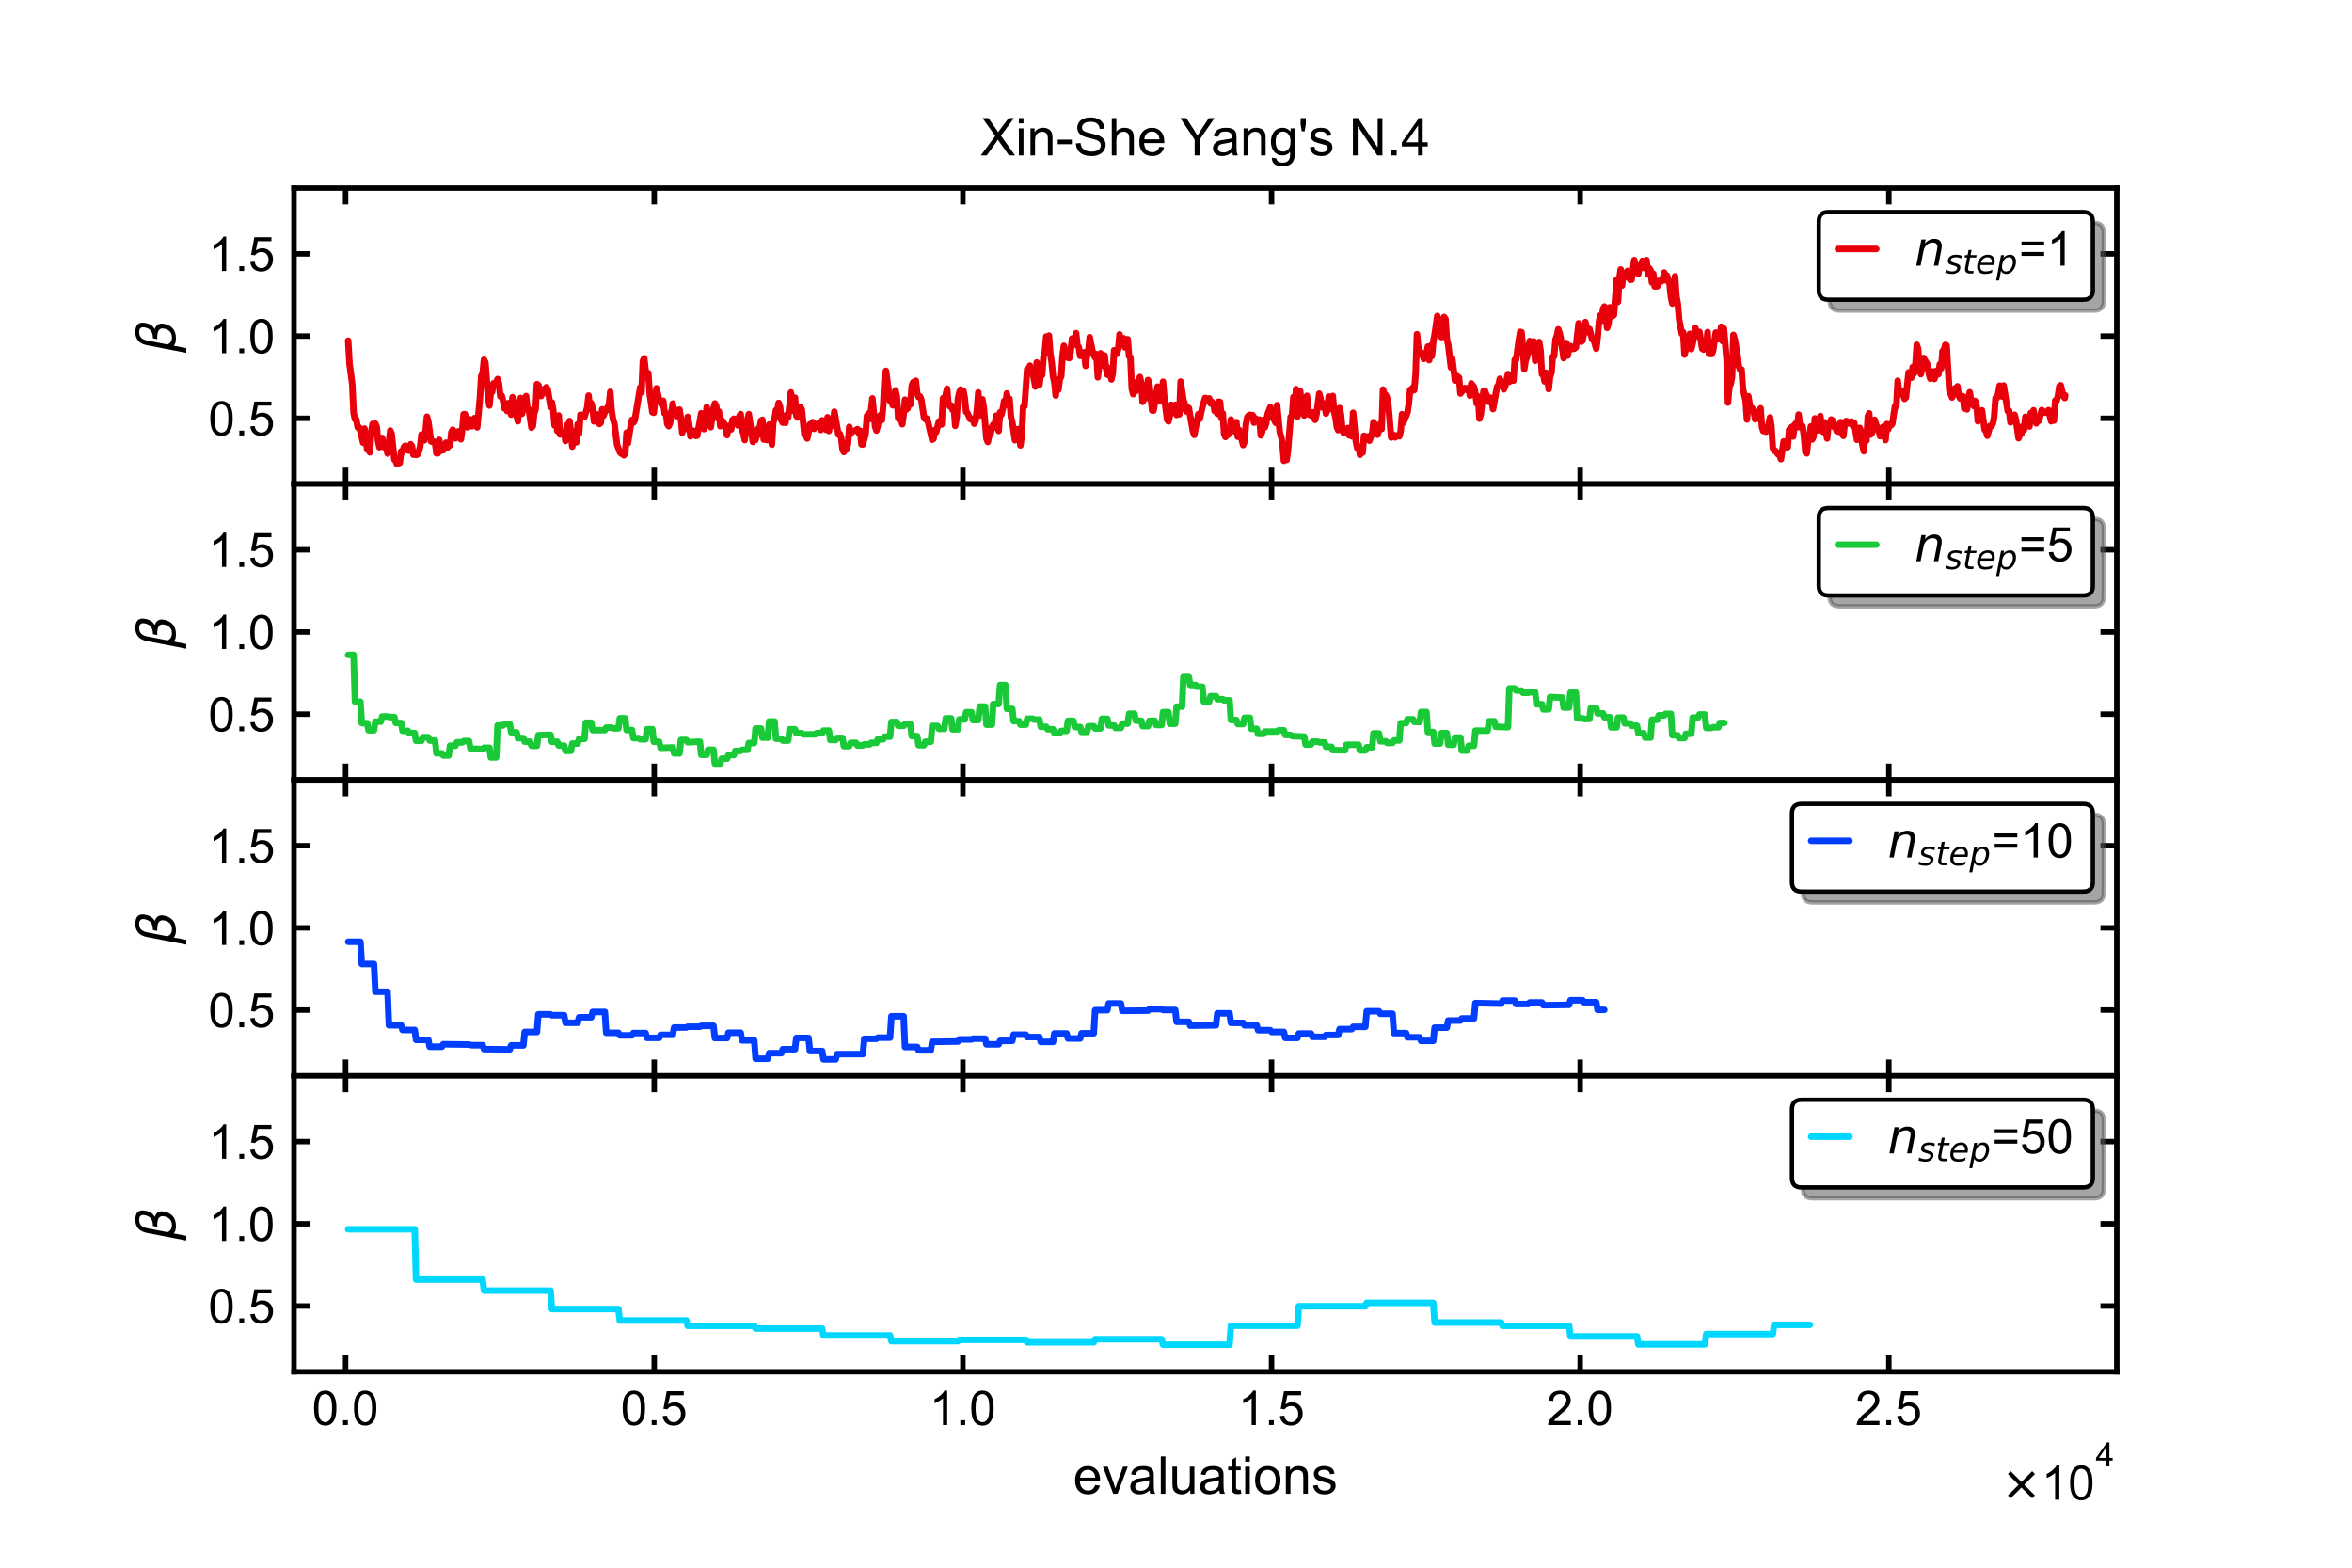 <?xml version="1.0" encoding="utf-8" standalone="no"?>
<!DOCTYPE svg PUBLIC "-//W3C//DTD SVG 1.1//EN"
  "http://www.w3.org/Graphics/SVG/1.1/DTD/svg11.dtd">
<!-- Created with matplotlib (https://matplotlib.org/) -->
<svg height="288pt" version="1.1" viewBox="0 0 432 288" width="432pt" xmlns="http://www.w3.org/2000/svg" xmlns:xlink="http://www.w3.org/1999/xlink">
 <defs>
  <style type="text/css">
*{stroke-linecap:butt;stroke-linejoin:round;}
  </style>
 </defs>
 <g id="figure_1">
  <g id="patch_1">
   <path d="M 0 288 
L 432 288 
L 432 0 
L 0 0 
z
" style="fill:#ffffff;"/>
  </g>
  <g id="axes_1">
   <g id="patch_2">
    <path d="M 54 88.92 
L 388.8 88.92 
L 388.8 34.56 
L 54 34.56 
z
" style="fill:#ffffff;"/>
   </g>
   <g id="matplotlib.axis_1">
    <g id="xtick_1">
     <g id="line2d_1">
      <defs>
       <path d="M 0 0 
L 0 -3 
" id="mca0af6e749" style="stroke:#000000;"/>
      </defs>
      <g>
       <use style="stroke:#000000;" x="63.475" xlink:href="#mca0af6e749" y="88.92"/>
      </g>
     </g>
     <g id="line2d_2">
      <defs>
       <path d="M 0 0 
L 0 3 
" id="m8ec23f0202" style="stroke:#000000;"/>
      </defs>
      <g>
       <use style="stroke:#000000;" x="63.475" xlink:href="#m8ec23f0202" y="34.56"/>
      </g>
     </g>
    </g>
    <g id="xtick_2">
     <g id="line2d_3">
      <g>
       <use style="stroke:#000000;" x="120.167" xlink:href="#mca0af6e749" y="88.92"/>
      </g>
     </g>
     <g id="line2d_4">
      <g>
       <use style="stroke:#000000;" x="120.167" xlink:href="#m8ec23f0202" y="34.56"/>
      </g>
     </g>
    </g>
    <g id="xtick_3">
     <g id="line2d_5">
      <g>
       <use style="stroke:#000000;" x="176.858" xlink:href="#mca0af6e749" y="88.92"/>
      </g>
     </g>
     <g id="line2d_6">
      <g>
       <use style="stroke:#000000;" x="176.858" xlink:href="#m8ec23f0202" y="34.56"/>
      </g>
     </g>
    </g>
    <g id="xtick_4">
     <g id="line2d_7">
      <g>
       <use style="stroke:#000000;" x="233.549" xlink:href="#mca0af6e749" y="88.92"/>
      </g>
     </g>
     <g id="line2d_8">
      <g>
       <use style="stroke:#000000;" x="233.549" xlink:href="#m8ec23f0202" y="34.56"/>
      </g>
     </g>
    </g>
    <g id="xtick_5">
     <g id="line2d_9">
      <g>
       <use style="stroke:#000000;" x="290.24" xlink:href="#mca0af6e749" y="88.92"/>
      </g>
     </g>
     <g id="line2d_10">
      <g>
       <use style="stroke:#000000;" x="290.24" xlink:href="#m8ec23f0202" y="34.56"/>
      </g>
     </g>
    </g>
    <g id="xtick_6">
     <g id="line2d_11">
      <g>
       <use style="stroke:#000000;" x="346.931" xlink:href="#mca0af6e749" y="88.92"/>
      </g>
     </g>
     <g id="line2d_12">
      <g>
       <use style="stroke:#000000;" x="346.931" xlink:href="#m8ec23f0202" y="34.56"/>
      </g>
     </g>
    </g>
   </g>
   <g id="matplotlib.axis_2">
    <g id="ytick_1">
     <g id="line2d_13">
      <defs>
       <path d="M 0 0 
L 3 0 
" id="m38a8a1300f" style="stroke:#000000;"/>
      </defs>
      <g>
       <use style="stroke:#000000;" x="54" xlink:href="#m38a8a1300f" y="76.84"/>
      </g>
     </g>
     <g id="line2d_14">
      <defs>
       <path d="M 0 0 
L -3 0 
" id="mfa8c9dbd12" style="stroke:#000000;"/>
      </defs>
      <g>
       <use style="stroke:#000000;" x="388.8" xlink:href="#mfa8c9dbd12" y="76.84"/>
      </g>
     </g>
     <g id="text_1">
      <!-- 0.5 -->
      <defs>
       <path d="M 4.156 35.297 
Q 4.156 48 6.766 55.734 
Q 9.375 63.484 14.516 67.672 
Q 19.672 71.875 27.484 71.875 
Q 33.25 71.875 37.594 69.547 
Q 41.938 67.234 44.766 62.859 
Q 47.609 58.5 49.219 52.219 
Q 50.828 45.953 50.828 35.297 
Q 50.828 22.703 48.234 14.969 
Q 45.656 7.234 40.5 3 
Q 35.359 -1.219 27.484 -1.219 
Q 17.141 -1.219 11.234 6.203 
Q 4.156 15.141 4.156 35.297 
z
M 13.188 35.297 
Q 13.188 17.672 17.312 11.828 
Q 21.438 6 27.484 6 
Q 33.547 6 37.672 11.859 
Q 41.797 17.719 41.797 35.297 
Q 41.797 52.984 37.672 58.781 
Q 33.547 64.594 27.391 64.594 
Q 21.344 64.594 17.719 59.469 
Q 13.188 52.938 13.188 35.297 
z
" id="ArialMT-48"/>
       <path d="M 9.078 0 
L 9.078 10.016 
L 19.094 10.016 
L 19.094 0 
z
" id="ArialMT-46"/>
       <path d="M 4.156 18.75 
L 13.375 19.531 
Q 14.406 12.797 18.141 9.391 
Q 21.875 6 27.156 6 
Q 33.5 6 37.891 10.781 
Q 42.281 15.578 42.281 23.484 
Q 42.281 31 38.062 35.344 
Q 33.844 39.703 27 39.703 
Q 22.75 39.703 19.328 37.766 
Q 15.922 35.844 13.969 32.766 
L 5.719 33.844 
L 12.641 70.609 
L 48.25 70.609 
L 48.25 62.203 
L 19.672 62.203 
L 15.828 42.969 
Q 22.266 47.469 29.344 47.469 
Q 38.719 47.469 45.156 40.969 
Q 51.609 34.469 51.609 24.266 
Q 51.609 14.547 45.953 7.469 
Q 39.062 -1.219 27.156 -1.219 
Q 17.391 -1.219 11.203 4.25 
Q 5.031 9.719 4.156 18.75 
z
" id="ArialMT-53"/>
      </defs>
      <g transform="translate(38.268 79.989)scale(0.088 -0.088)">
       <use xlink:href="#ArialMT-48"/>
       <use x="55.615" xlink:href="#ArialMT-46"/>
       <use x="83.398" xlink:href="#ArialMT-53"/>
      </g>
     </g>
    </g>
    <g id="ytick_2">
     <g id="line2d_15">
      <g>
       <use style="stroke:#000000;" x="54" xlink:href="#m38a8a1300f" y="61.74"/>
      </g>
     </g>
     <g id="line2d_16">
      <g>
       <use style="stroke:#000000;" x="388.8" xlink:href="#mfa8c9dbd12" y="61.74"/>
      </g>
     </g>
     <g id="text_2">
      <!-- 1.0 -->
      <defs>
       <path d="M 37.25 0 
L 28.469 0 
L 28.469 56 
Q 25.297 52.984 20.141 49.953 
Q 14.984 46.922 10.891 45.406 
L 10.891 53.906 
Q 18.266 57.375 23.781 62.297 
Q 29.297 67.234 31.594 71.875 
L 37.25 71.875 
z
" id="ArialMT-49"/>
      </defs>
      <g transform="translate(38.268 64.889)scale(0.088 -0.088)">
       <use xlink:href="#ArialMT-49"/>
       <use x="55.615" xlink:href="#ArialMT-46"/>
       <use x="83.398" xlink:href="#ArialMT-48"/>
      </g>
     </g>
    </g>
    <g id="ytick_3">
     <g id="line2d_17">
      <g>
       <use style="stroke:#000000;" x="54" xlink:href="#m38a8a1300f" y="46.64"/>
      </g>
     </g>
     <g id="line2d_18">
      <g>
       <use style="stroke:#000000;" x="388.8" xlink:href="#mfa8c9dbd12" y="46.64"/>
      </g>
     </g>
     <g id="text_3">
      <!-- 1.5 -->
      <g transform="translate(38.268 49.789)scale(0.088 -0.088)">
       <use xlink:href="#ArialMT-49"/>
       <use x="55.615" xlink:href="#ArialMT-46"/>
       <use x="83.398" xlink:href="#ArialMT-53"/>
      </g>
     </g>
    </g>
    <g id="text_4">
     <!-- $\beta$ -->
     <defs>
      <path d="M 13.625 3.375 
L 8.938 -20.797 
L -0.094 -20.797 
L 14.5 54.344 
Q 18.844 76.609 39.656 76.609 
Q 60.75 76.609 57.172 57.812 
Q 54.734 44.438 45.219 39.547 
Q 58.016 35.156 55.516 22.125 
Q 51.125 -1.078 27.484 -1.031 
Q 17.141 -0.984 13.625 3.375 
z
M 15.922 15.094 
Q 19.672 6.594 29.297 6.641 
Q 43.359 6.641 46.344 21.969 
Q 49.031 35.75 26.172 34.672 
L 27.781 42.969 
Q 45.453 42.672 48.531 58.594 
Q 50.641 69.344 39.203 69.281 
Q 26.422 69.281 23.484 54.047 
z
" id="DejaVuSans-Oblique-946"/>
     </defs>
     <g transform="translate(32.252 64.812)rotate(-90)scale(0.096 -0.096)">
      <use transform="translate(0 0.391)" xlink:href="#DejaVuSans-Oblique-946"/>
     </g>
    </g>
   </g>
   <g id="line2d_19">
    <path clip-path="url(#p1cae6eb522)" d="M 63.952 62.589 
L 64.201 66.872 
L 64.7 70.577 
L 64.949 75.836 
L 65.199 77.029 
L 65.448 77.066 
L 65.698 78.508 
L 65.947 78.488 
L 66.197 79.243 
L 66.696 81.333 
L 66.945 78.728 
L 67.444 82.589 
L 67.693 82.679 
L 67.943 83.101 
L 68.192 79.288 
L 68.442 77.877 
L 68.691 79.292 
L 68.94 77.829 
L 69.19 78.401 
L 69.439 81.016 
L 69.689 82.159 
L 70.188 80.449 
L 70.437 81.801 
L 70.687 82.275 
L 70.936 82.178 
L 71.185 83.313 
L 71.684 79.101 
L 71.934 79.705 
L 72.433 84.413 
L 72.682 84.711 
L 72.932 85.282 
L 73.181 84.711 
L 73.43 85.031 
L 73.68 82.921 
L 73.929 83.103 
L 74.179 82.147 
L 74.428 81.879 
L 74.678 82.089 
L 74.927 82.735 
L 75.177 82.779 
L 75.426 81.61 
L 75.675 81.997 
L 75.925 83.531 
L 76.174 83.457 
L 76.424 83.583 
L 76.673 83.495 
L 76.923 82.995 
L 77.172 82.031 
L 77.421 79.812 
L 77.671 79.885 
L 77.92 80.908 
L 78.17 79.212 
L 78.419 76.552 
L 78.669 77.426 
L 79.168 81.072 
L 79.417 81.176 
L 79.666 81.097 
L 79.916 81.335 
L 80.165 83.277 
L 80.415 83.285 
L 80.664 80.798 
L 80.914 82.848 
L 81.163 82.546 
L 81.413 82.705 
L 81.662 82.167 
L 81.911 81.321 
L 82.161 82.263 
L 82.41 81.851 
L 82.66 81.823 
L 82.909 79.373 
L 83.159 78.946 
L 83.408 79.45 
L 83.658 80.515 
L 83.907 80.126 
L 84.156 79.251 
L 84.406 79.582 
L 84.655 80.705 
L 84.905 78.906 
L 85.154 76.106 
L 85.404 76.082 
L 85.902 78.501 
L 86.152 76.982 
L 86.651 78.315 
L 86.9 77.209 
L 87.15 76.808 
L 87.649 78.508 
L 88.147 73.207 
L 88.397 69.064 
L 88.646 68.564 
L 88.896 66.088 
L 89.145 66.566 
L 89.644 73.03 
L 89.894 74.496 
L 90.143 71.966 
L 90.392 71.998 
L 90.642 70.418 
L 90.891 70.858 
L 91.141 70.423 
L 91.39 69.637 
L 91.64 70.399 
L 91.889 72.802 
L 92.139 72.662 
L 92.388 73.551 
L 92.637 75.009 
L 92.887 74.133 
L 93.136 75.504 
L 93.386 74.057 
L 93.635 74.468 
L 93.885 76.174 
L 94.134 72.977 
L 94.383 74.744 
L 94.633 75.438 
L 95.132 77.387 
L 95.381 73.915 
L 95.631 73.103 
L 95.88 76.021 
L 96.13 74.971 
L 96.379 74.79 
L 96.628 72.766 
L 96.878 75.122 
L 97.127 75.168 
L 97.626 78.568 
L 97.876 78.26 
L 98.125 75.873 
L 98.375 75.181 
L 98.624 70.567 
L 98.873 70.746 
L 99.123 71.399 
L 99.372 72.751 
L 99.622 71.748 
L 99.871 72.243 
L 100.121 71.406 
L 100.37 71.131 
L 100.62 71.605 
L 101.118 74.708 
L 101.368 73.939 
L 101.617 75.333 
L 101.867 78.163 
L 102.116 76.787 
L 102.366 79.179 
L 102.615 76.328 
L 102.864 79.819 
L 103.114 79.579 
L 103.613 79.374 
L 103.862 81.008 
L 104.112 78.086 
L 104.361 79.057 
L 104.611 77.345 
L 105.109 82.053 
L 105.608 79.231 
L 105.858 81.267 
L 106.107 77.943 
L 106.357 79.646 
L 106.606 76.184 
L 106.856 76.703 
L 107.354 76.596 
L 107.853 74.881 
L 108.103 72.672 
L 108.352 75.106 
L 108.602 74.064 
L 108.851 75.051 
L 109.101 77.414 
L 109.599 76.106 
L 109.849 76.734 
L 110.098 77.884 
L 110.348 77.653 
L 110.597 75.183 
L 110.847 76.373 
L 111.096 75.684 
L 111.345 75.438 
L 111.595 74.762 
L 111.844 74.46 
L 112.094 71.982 
L 112.343 75.379 
L 112.593 77.005 
L 112.842 77.782 
L 113.341 81.698 
L 113.84 83.023 
L 114.089 83.338 
L 114.339 83.053 
L 114.588 83.645 
L 114.838 83.315 
L 115.087 79.487 
L 115.337 81.407 
L 115.835 78.235 
L 116.085 77.137 
L 116.334 77.633 
L 116.584 77.243 
L 117.582 71.196 
L 117.831 72.058 
L 118.08 66.298 
L 118.33 65.813 
L 118.579 68.125 
L 118.829 69.276 
L 119.078 68.542 
L 119.328 72.278 
L 119.826 75.731 
L 120.076 75.828 
L 120.575 71.331 
L 121.074 73.402 
L 121.323 73.72 
L 121.573 74.417 
L 121.822 73.622 
L 122.071 75.928 
L 122.321 75.844 
L 122.57 77.909 
L 122.82 78.289 
L 123.069 77.732 
L 123.568 74.145 
L 123.818 76.211 
L 124.067 75.272 
L 124.316 76.441 
L 124.815 75.253 
L 125.065 76.879 
L 125.314 79.491 
L 125.564 77.5 
L 125.813 78.01 
L 126.062 78.788 
L 126.312 76.587 
L 126.561 77.752 
L 126.811 80.162 
L 127.06 79.372 
L 127.31 79.119 
L 127.559 79.28 
L 127.809 80.086 
L 128.058 80.026 
L 128.806 75.92 
L 129.056 77.062 
L 129.305 78.831 
L 129.555 77.794 
L 129.804 74.806 
L 130.054 76.478 
L 130.303 77.116 
L 130.552 78.47 
L 131.051 75.022 
L 131.301 74.122 
L 131.55 74.587 
L 131.8 76.836 
L 132.049 75.611 
L 132.299 78.29 
L 132.548 77.163 
L 133.047 77.841 
L 133.546 79.938 
L 133.795 78.293 
L 134.045 78.173 
L 134.294 78.884 
L 134.543 77.142 
L 134.793 76.918 
L 135.042 77.621 
L 135.292 77.278 
L 135.541 78.158 
L 135.791 76.48 
L 136.04 76.077 
L 136.29 78.935 
L 136.539 79.588 
L 136.788 80.847 
L 137.038 78.165 
L 137.537 76.083 
L 138.285 81.176 
L 138.535 80.563 
L 138.784 80.824 
L 139.033 78.902 
L 139.283 79.904 
L 139.782 77.267 
L 140.031 77.115 
L 140.281 80.755 
L 140.53 79.909 
L 140.78 80.829 
L 141.029 80.837 
L 141.278 77.984 
L 141.528 79.049 
L 141.777 81.692 
L 142.027 77.556 
L 142.276 76.942 
L 142.526 75.359 
L 142.775 75.335 
L 143.024 74.015 
L 143.274 74.742 
L 143.523 77.216 
L 143.773 77.649 
L 144.022 77.509 
L 144.272 77.674 
L 144.521 76.194 
L 144.771 76.652 
L 145.269 72.088 
L 145.519 75.465 
L 146.018 73.052 
L 146.267 76.379 
L 146.517 76.692 
L 146.766 76.488 
L 147.016 74.803 
L 147.265 75.172 
L 147.764 79.9 
L 148.013 80.042 
L 148.263 80.562 
L 148.512 79.525 
L 148.762 77.948 
L 149.011 78.662 
L 149.261 77.545 
L 149.51 78.782 
L 149.759 78.06 
L 150.009 78.102 
L 150.258 77.784 
L 150.757 78.985 
L 151.007 77.221 
L 151.755 78.966 
L 152.004 76.652 
L 152.254 79.175 
L 152.503 77.767 
L 152.753 77.44 
L 153.002 78.212 
L 153.252 75.619 
L 154 79.835 
L 154.249 79.676 
L 154.499 80.358 
L 154.748 82.495 
L 154.998 83.049 
L 155.247 82.482 
L 155.497 82.582 
L 155.746 81.599 
L 155.995 78.418 
L 156.245 79.744 
L 156.494 79.145 
L 156.744 79.204 
L 157.243 79.001 
L 157.492 78.832 
L 157.742 79.561 
L 157.991 79.135 
L 158.24 81.639 
L 158.49 81.65 
L 158.989 79.724 
L 159.238 76.405 
L 159.488 76.001 
L 159.737 76.983 
L 159.986 75.448 
L 160.236 73.187 
L 160.735 78.339 
L 160.984 79.098 
L 161.234 78.181 
L 161.483 76.533 
L 161.733 76.259 
L 161.982 77.167 
L 162.231 74.412 
L 162.481 69.408 
L 162.73 68.129 
L 163.479 73.672 
L 163.728 73.283 
L 163.978 74.46 
L 164.227 74.01 
L 164.476 71.724 
L 164.726 72.793 
L 164.975 76.788 
L 165.225 77.133 
L 165.474 76.878 
L 165.724 77.938 
L 165.973 76.118 
L 166.223 73.42 
L 166.472 75.23 
L 166.721 75.009 
L 166.971 73.816 
L 167.22 74.295 
L 167.47 70.876 
L 167.719 70.238 
L 168.218 69.945 
L 168.467 72.274 
L 168.717 72.935 
L 168.966 72.806 
L 169.216 73.371 
L 169.715 76.67 
L 169.964 77.021 
L 170.214 76.869 
L 170.463 77.556 
L 171.211 80.792 
L 171.461 80.62 
L 171.71 79.003 
L 171.96 79.364 
L 172.459 77.409 
L 172.957 77.98 
L 173.207 73.171 
L 173.456 73.607 
L 173.955 71.406 
L 174.205 74.19 
L 174.454 74.647 
L 174.704 74.462 
L 174.953 75.273 
L 175.202 74.751 
L 175.452 78.232 
L 175.701 76.755 
L 175.951 73.304 
L 176.2 72.088 
L 176.45 71.554 
L 176.699 72.361 
L 176.948 71.813 
L 177.198 73.075 
L 177.447 75.643 
L 177.697 75.87 
L 178.196 76.985 
L 178.445 76.884 
L 178.695 76.998 
L 178.944 77.844 
L 179.193 77.344 
L 179.443 75.197 
L 179.692 72.085 
L 179.942 76.323 
L 180.441 73.361 
L 180.69 74.785 
L 181.189 80.558 
L 181.438 81.196 
L 181.688 80.001 
L 181.937 79.751 
L 182.187 78.429 
L 182.436 78.003 
L 182.686 78.538 
L 182.935 76.371 
L 183.434 79.163 
L 183.683 75.744 
L 183.933 76.18 
L 184.182 75.169 
L 184.432 73.666 
L 184.681 74.427 
L 184.931 72.284 
L 185.18 74.255 
L 185.429 73.268 
L 185.679 76.636 
L 185.928 77.537 
L 186.427 80.876 
L 186.926 78.82 
L 187.176 79.794 
L 187.425 81.828 
L 187.674 79.988 
L 187.924 74.755 
L 188.173 74.618 
L 188.672 67.806 
L 188.922 68.624 
L 189.171 67.179 
L 189.421 68.533 
L 189.67 68.376 
L 190.169 71.017 
L 190.418 66.587 
L 190.668 68.095 
L 190.917 70.674 
L 191.167 68.695 
L 191.416 68.891 
L 191.665 65.492 
L 191.915 64.591 
L 192.164 61.817 
L 192.414 61.924 
L 192.663 61.649 
L 192.913 64.942 
L 193.162 66.569 
L 193.412 69.145 
L 193.661 70.213 
L 193.91 72.663 
L 194.16 70.777 
L 194.409 71.58 
L 194.659 69.694 
L 194.908 69.165 
L 195.158 65.424 
L 195.407 63.526 
L 196.155 65.737 
L 196.405 65.78 
L 196.654 64.613 
L 196.904 62.195 
L 197.403 62.145 
L 197.652 61.193 
L 197.902 63.549 
L 198.151 63.771 
L 198.4 65.383 
L 198.899 65.253 
L 199.149 64.718 
L 199.398 67.215 
L 199.648 65.397 
L 199.897 64.532 
L 200.146 61.935 
L 200.645 64.415 
L 200.895 65.25 
L 201.144 65.685 
L 201.394 65.07 
L 201.643 69.316 
L 202.142 64.907 
L 202.641 67.162 
L 202.89 65.295 
L 203.14 67.628 
L 203.389 68.831 
L 203.639 67.63 
L 204.138 69.701 
L 204.387 68.543 
L 204.636 64.355 
L 204.886 65.079 
L 205.135 65.005 
L 205.385 64.132 
L 205.634 61.432 
L 205.884 63.058 
L 206.133 62.34 
L 206.383 62.143 
L 206.632 63.819 
L 206.881 62.365 
L 207.131 62.328 
L 207.38 65.425 
L 207.63 65.664 
L 207.879 71.396 
L 208.129 72.411 
L 208.378 71.617 
L 208.627 71.865 
L 208.877 70.119 
L 209.126 69.837 
L 209.376 69.271 
L 209.625 70.464 
L 209.875 73.828 
L 210.124 72.828 
L 210.374 73.231 
L 210.872 69.819 
L 211.122 70.742 
L 211.621 75.407 
L 211.87 75.431 
L 212.619 71.023 
L 212.868 73.157 
L 213.117 73.73 
L 213.367 73.072 
L 213.616 70.127 
L 213.866 73.228 
L 214.365 77.083 
L 214.614 77.418 
L 214.864 76.475 
L 215.113 74.367 
L 215.362 74.821 
L 215.861 74.38 
L 216.111 76.231 
L 216.36 75.393 
L 216.61 76.111 
L 216.859 70.097 
L 217.358 73.481 
L 217.607 74.17 
L 217.857 75.561 
L 218.106 74.819 
L 218.356 74.962 
L 219.104 79.185 
L 219.353 79.896 
L 220.102 76.079 
L 220.351 76.984 
L 220.85 74.749 
L 221.349 73.101 
L 221.848 73.273 
L 222.097 73.181 
L 222.347 74.125 
L 222.596 73.82 
L 222.846 74.147 
L 223.095 75.503 
L 223.345 75.019 
L 223.594 76.024 
L 223.843 73.782 
L 224.093 73.855 
L 224.342 76.804 
L 224.592 75.948 
L 224.841 79.718 
L 225.091 80.274 
L 225.34 78.725 
L 225.589 79.864 
L 225.839 79.128 
L 226.088 77.066 
L 226.338 78.212 
L 226.587 78.172 
L 226.837 79.303 
L 227.086 77.543 
L 227.336 80.233 
L 227.585 78.954 
L 228.333 81.766 
L 228.583 81.158 
L 228.832 78.079 
L 229.082 76.662 
L 229.331 76.327 
L 229.581 76.206 
L 229.83 76.532 
L 230.079 76.26 
L 230.329 77.643 
L 230.578 76.831 
L 230.828 77.282 
L 231.077 77.474 
L 231.327 77.075 
L 231.576 79.982 
L 231.826 79.313 
L 232.075 77.143 
L 232.324 78.512 
L 232.574 77.706 
L 232.823 76.112 
L 233.322 74.793 
L 233.821 76.758 
L 234.32 77.687 
L 234.569 74.427 
L 235.068 79.425 
L 235.318 80.264 
L 235.567 81.626 
L 235.817 84.653 
L 236.066 84.267 
L 236.315 84.495 
L 236.565 82.816 
L 237.064 76.584 
L 237.313 76.413 
L 237.563 72.947 
L 237.812 74.957 
L 238.062 71.483 
L 238.311 76.527 
L 238.56 72.625 
L 238.81 71.864 
L 239.059 74.309 
L 239.558 76.325 
L 239.808 75.273 
L 240.057 72.722 
L 240.306 75.671 
L 240.556 76.222 
L 240.805 76.323 
L 241.055 75.743 
L 241.304 76.813 
L 241.554 77.131 
L 241.803 76.139 
L 242.302 72.32 
L 242.551 73.195 
L 242.801 74.821 
L 243.05 74.676 
L 243.3 74.12 
L 243.549 75.976 
L 243.799 75.41 
L 244.048 72.849 
L 244.298 75.1 
L 244.796 72.74 
L 245.046 75.645 
L 245.295 76.707 
L 245.545 78.459 
L 245.794 79.031 
L 246.044 74.962 
L 246.293 76.078 
L 246.543 78.634 
L 246.792 79.553 
L 247.041 78.876 
L 247.291 79.134 
L 247.54 78.639 
L 247.79 79.97 
L 248.039 78.835 
L 248.289 80.165 
L 248.538 75.828 
L 249.037 81.039 
L 249.286 82.341 
L 249.536 82.027 
L 249.785 83.552 
L 250.035 82.061 
L 250.284 83.156 
L 250.534 80.062 
L 250.783 80.535 
L 251.032 80.755 
L 251.282 80.156 
L 251.531 80.956 
L 252.03 79.607 
L 252.28 77.553 
L 252.529 77.983 
L 253.028 79.862 
L 253.277 79.07 
L 253.527 77.85 
L 253.776 78.804 
L 254.026 71.57 
L 254.275 72.479 
L 254.525 72.553 
L 254.774 73.071 
L 255.024 74.526 
L 255.522 80.377 
L 255.772 79.75 
L 256.271 80.353 
L 256.52 80.007 
L 257.019 80.147 
L 257.268 79.205 
L 257.518 76.091 
L 257.767 77.637 
L 258.516 75.787 
L 258.765 74.092 
L 259.015 71.602 
L 259.264 71.849 
L 259.513 71.18 
L 259.763 71.663 
L 260.012 68.715 
L 260.262 61.394 
L 260.511 63.873 
L 260.761 65.132 
L 261.01 64.717 
L 261.26 65.025 
L 261.509 65.934 
L 261.758 64.936 
L 262.008 64.966 
L 262.257 63.675 
L 262.507 66.168 
L 262.756 63.501 
L 263.006 65.399 
L 263.255 62.714 
L 263.505 61.479 
L 264.003 58.044 
L 264.253 60.396 
L 264.752 61.935 
L 265.001 59.032 
L 265.251 58.236 
L 265.5 58.618 
L 265.749 62.289 
L 265.999 63.336 
L 266.498 67.504 
L 266.747 65.917 
L 267.246 69.922 
L 267.496 69.012 
L 267.994 69.386 
L 268.244 72.295 
L 268.992 71.288 
L 269.242 71.597 
L 269.491 71.312 
L 269.741 71.322 
L 269.99 72.691 
L 270.239 70.452 
L 270.738 71.088 
L 270.988 72.276 
L 271.237 74.138 
L 271.487 72.847 
L 271.736 76.908 
L 271.986 76.074 
L 272.484 71.854 
L 272.734 71.766 
L 273.482 73.841 
L 273.732 73.045 
L 273.981 73.586 
L 274.23 75.152 
L 274.979 71.026 
L 275.228 70.762 
L 275.478 69.595 
L 276.226 71.534 
L 276.475 70.941 
L 276.974 68.723 
L 277.224 70.135 
L 277.473 69.522 
L 277.723 69.29 
L 277.972 69.931 
L 278.222 66.104 
L 278.471 66.11 
L 278.97 62.426 
L 279.219 60.971 
L 279.469 61.048 
L 279.718 63.78 
L 279.968 67.823 
L 280.217 66.203 
L 280.467 65.614 
L 280.965 62.646 
L 281.215 63.123 
L 281.464 64.632 
L 281.714 62.717 
L 281.963 66.289 
L 282.213 64.132 
L 282.462 63.774 
L 282.711 62.834 
L 282.961 64.435 
L 283.21 68.745 
L 283.46 68.815 
L 283.709 70.069 
L 283.959 68.483 
L 284.208 69.46 
L 284.458 71.496 
L 284.707 69.211 
L 284.956 68.51 
L 285.206 65.513 
L 285.455 65.422 
L 285.705 62.361 
L 285.954 61.708 
L 286.204 60.502 
L 286.453 61.143 
L 286.703 62.326 
L 287.201 65.806 
L 287.7 63.024 
L 287.95 65.32 
L 288.199 64.133 
L 288.449 63.581 
L 288.698 63.755 
L 288.948 64.11 
L 289.197 64.036 
L 289.446 63.818 
L 289.945 59.401 
L 290.195 62.285 
L 290.444 62.782 
L 290.694 62.567 
L 291.192 59.168 
L 291.691 61.057 
L 291.941 60.446 
L 292.44 62.361 
L 292.689 62.336 
L 293.188 64.069 
L 293.437 62.128 
L 293.687 59.01 
L 293.936 57.939 
L 294.186 58.911 
L 294.435 56.747 
L 294.685 56.315 
L 295.184 60.237 
L 295.433 59.478 
L 295.682 56.464 
L 295.932 58.216 
L 296.431 57.874 
L 296.93 51.386 
L 297.179 55.453 
L 297.428 51.194 
L 297.678 49.502 
L 297.927 52.473 
L 298.177 50.254 
L 298.426 50.993 
L 298.676 50.169 
L 298.925 49.782 
L 299.175 50.97 
L 299.424 51.411 
L 299.673 51.382 
L 300.172 47.784 
L 300.671 49.946 
L 300.921 50.314 
L 301.17 48.776 
L 301.42 48.957 
L 301.669 47.931 
L 301.918 49.217 
L 302.417 47.785 
L 302.667 50.435 
L 302.916 49.28 
L 303.166 49.676 
L 303.415 51.897 
L 303.665 50.297 
L 303.914 52.624 
L 304.413 52.596 
L 304.662 51.597 
L 305.161 51.697 
L 305.411 51.351 
L 305.66 50.074 
L 305.909 51.497 
L 306.159 50.6 
L 306.658 52.197 
L 306.907 54.554 
L 307.157 55.772 
L 307.656 50.766 
L 307.905 54.395 
L 308.154 55.755 
L 308.404 58.656 
L 308.903 61.301 
L 309.152 61.046 
L 309.402 65.143 
L 310.399 61.33 
L 310.649 64.141 
L 310.898 63.13 
L 311.397 60.281 
L 311.647 61.689 
L 311.896 61.776 
L 312.146 60.975 
L 312.644 64.064 
L 312.894 64.222 
L 313.143 63.279 
L 313.393 63.407 
L 313.642 60.995 
L 313.892 65.026 
L 314.141 64.957 
L 314.39 65.062 
L 314.64 64.488 
L 315.139 61.098 
L 315.638 62.304 
L 315.887 61.78 
L 316.137 60.034 
L 316.386 62.675 
L 316.635 60.343 
L 317.134 66.138 
L 317.384 73.952 
L 317.633 71.056 
L 317.883 70.542 
L 318.132 69.225 
L 318.382 61.53 
L 318.631 62.31 
L 319.13 65.202 
L 319.379 67.32 
L 319.629 67.939 
L 319.878 67.877 
L 320.128 71.446 
L 320.627 73.628 
L 320.876 77.068 
L 321.125 72.787 
L 321.375 74.354 
L 321.624 75.172 
L 321.874 75.03 
L 322.123 75.703 
L 322.373 77.025 
L 322.622 76.532 
L 322.871 75.659 
L 323.121 76.941 
L 323.37 75.006 
L 323.62 78.424 
L 323.869 79.179 
L 324.119 79.072 
L 324.368 79.314 
L 324.618 79.019 
L 325.116 76.695 
L 325.366 78.362 
L 325.615 82.252 
L 325.865 82.787 
L 326.114 82.841 
L 326.613 83.493 
L 326.863 83.494 
L 327.112 84.352 
L 327.611 81.098 
L 327.86 81.875 
L 328.11 82.19 
L 328.359 82.14 
L 328.609 78.963 
L 329.108 78.434 
L 329.357 80.193 
L 329.606 78.066 
L 329.856 77.779 
L 330.105 78.502 
L 330.355 76.16 
L 330.604 78.181 
L 330.854 78.556 
L 331.103 78.323 
L 331.352 80.201 
L 331.602 83.086 
L 331.851 83.286 
L 332.101 81.025 
L 332.35 80.717 
L 332.6 78.344 
L 332.849 80.742 
L 333.099 80.255 
L 333.348 76.857 
L 333.597 77.622 
L 333.847 79.063 
L 334.346 76.416 
L 334.595 78.327 
L 334.845 79.333 
L 335.094 77.58 
L 335.593 80.553 
L 335.842 78.067 
L 336.092 77.876 
L 336.341 77.063 
L 336.591 77.223 
L 336.84 78.445 
L 337.09 78.035 
L 337.339 79.188 
L 337.589 79.284 
L 338.087 77.546 
L 338.337 79.665 
L 338.586 80.072 
L 338.836 77.861 
L 339.085 77.336 
L 339.335 77.425 
L 339.584 77.782 
L 339.833 77.822 
L 340.083 77.437 
L 340.332 78.223 
L 340.582 77.716 
L 341.081 80.803 
L 341.58 78.612 
L 341.829 79.193 
L 342.078 81.751 
L 342.328 82.893 
L 342.577 80.146 
L 342.827 80.936 
L 343.076 76.445 
L 343.326 75.938 
L 343.575 79.838 
L 343.825 79.587 
L 344.074 78.902 
L 344.323 77.123 
L 344.822 78.734 
L 345.072 78.983 
L 345.321 80.136 
L 345.82 78.432 
L 346.319 80.851 
L 346.568 77.901 
L 346.818 78.87 
L 347.067 77.975 
L 347.317 78.146 
L 347.566 77.853 
L 348.065 74.583 
L 348.314 74.606 
L 348.564 69.944 
L 348.813 71.971 
L 349.063 72.46 
L 349.312 71.873 
L 349.562 72.279 
L 349.811 73.267 
L 350.061 73.028 
L 350.559 68.416 
L 351.058 69.387 
L 351.308 67.433 
L 351.557 68.617 
L 351.807 67.072 
L 352.056 63.339 
L 352.306 64.088 
L 352.555 67.272 
L 352.804 68.731 
L 353.054 67.666 
L 353.303 65.762 
L 354.052 66.976 
L 354.301 68.786 
L 354.55 69.571 
L 354.8 68.528 
L 355.049 68.234 
L 355.299 69.619 
L 355.798 68.059 
L 356.047 68.736 
L 356.297 66.922 
L 356.546 67.662 
L 356.795 64.515 
L 357.045 64.28 
L 357.294 63.358 
L 357.544 63.456 
L 358.043 71.72 
L 358.542 73.015 
L 359.04 71.363 
L 359.29 71.573 
L 359.539 70.975 
L 359.789 72.748 
L 360.038 73.203 
L 360.288 72.752 
L 360.537 72.802 
L 360.787 75.053 
L 361.036 74.547 
L 361.285 75.208 
L 361.535 73.133 
L 361.784 72.064 
L 362.034 73.514 
L 362.283 74.254 
L 362.533 74.594 
L 362.782 73.655 
L 363.031 74.317 
L 363.281 77.383 
L 363.53 75.873 
L 363.78 77.137 
L 364.029 75.383 
L 364.528 78.941 
L 364.778 79.206 
L 365.027 80.057 
L 365.526 78.226 
L 365.775 78.261 
L 366.025 77.859 
L 366.274 76.649 
L 366.524 73.135 
L 366.773 73.133 
L 367.023 72.257 
L 367.272 70.853 
L 367.771 72.858 
L 368.02 70.819 
L 368.769 75.501 
L 369.018 75.432 
L 369.268 77.599 
L 369.517 76.362 
L 369.766 76.955 
L 370.016 76.192 
L 370.265 77.075 
L 370.764 80.511 
L 371.014 79.827 
L 371.263 79.713 
L 371.512 78.291 
L 371.762 78.97 
L 372.011 76.562 
L 372.261 77.224 
L 372.51 76.699 
L 372.76 78.357 
L 373.009 75.854 
L 373.259 76.496 
L 373.508 75.374 
L 373.757 77.203 
L 374.007 77.772 
L 374.256 76.748 
L 374.506 77.287 
L 375.005 75.325 
L 375.504 75.767 
L 375.753 75.821 
L 376.002 75.687 
L 376.252 75.342 
L 376.751 77.392 
L 377 75.469 
L 377.25 77.266 
L 377.499 73.568 
L 377.749 73.643 
L 377.998 72.669 
L 378.247 70.977 
L 378.497 70.782 
L 378.996 72.786 
L 379.245 73.111 
L 379.325 72.645 
L 379.325 72.645 
" style="fill:none;stroke:#e8000b;stroke-linecap:round;stroke-width:1.2;"/>
   </g>
   <g id="patch_3">
    <path d="M 54 88.92 
L 54 34.56 
" style="fill:none;stroke:#000000;stroke-linecap:square;stroke-linejoin:miter;"/>
   </g>
   <g id="patch_4">
    <path d="M 388.8 88.92 
L 388.8 34.56 
" style="fill:none;stroke:#000000;stroke-linecap:square;stroke-linejoin:miter;"/>
   </g>
   <g id="patch_5">
    <path d="M 54 88.92 
L 388.8 88.92 
" style="fill:none;stroke:#000000;stroke-linecap:square;stroke-linejoin:miter;"/>
   </g>
   <g id="patch_6">
    <path d="M 54 34.56 
L 388.8 34.56 
" style="fill:none;stroke:#000000;stroke-linecap:square;stroke-linejoin:miter;"/>
   </g>
   <g id="text_5">
    <!-- Xin-She Yang's N.4 -->
    <defs>
     <path d="M 0.438 0 
L 28.125 37.312 
L 3.719 71.578 
L 14.984 71.578 
L 27.984 53.219 
Q 32.031 47.516 33.734 44.438 
Q 36.141 48.344 39.406 52.594 
L 53.812 71.578 
L 64.109 71.578 
L 38.969 37.844 
L 66.062 0 
L 54.344 0 
L 36.328 25.531 
Q 34.812 27.734 33.203 30.328 
Q 30.812 26.422 29.781 24.953 
L 11.812 0 
z
" id="ArialMT-88"/>
     <path d="M 6.641 61.469 
L 6.641 71.578 
L 15.438 71.578 
L 15.438 61.469 
z
M 6.641 0 
L 6.641 51.859 
L 15.438 51.859 
L 15.438 0 
z
" id="ArialMT-105"/>
     <path d="M 6.594 0 
L 6.594 51.859 
L 14.5 51.859 
L 14.5 44.484 
Q 20.219 53.031 31 53.031 
Q 35.688 53.031 39.625 51.344 
Q 43.562 49.656 45.516 46.922 
Q 47.469 44.188 48.25 40.438 
Q 48.734 37.984 48.734 31.891 
L 48.734 0 
L 39.938 0 
L 39.938 31.547 
Q 39.938 36.922 38.906 39.578 
Q 37.891 42.234 35.281 43.812 
Q 32.672 45.406 29.156 45.406 
Q 23.531 45.406 19.453 41.844 
Q 15.375 38.281 15.375 28.328 
L 15.375 0 
z
" id="ArialMT-110"/>
     <path d="M 3.172 21.484 
L 3.172 30.328 
L 30.172 30.328 
L 30.172 21.484 
z
" id="ArialMT-45"/>
     <path d="M 4.5 23 
L 13.422 23.781 
Q 14.062 18.406 16.375 14.969 
Q 18.703 11.531 23.578 9.406 
Q 28.469 7.281 34.578 7.281 
Q 39.984 7.281 44.141 8.891 
Q 48.297 10.5 50.312 13.297 
Q 52.344 16.109 52.344 19.438 
Q 52.344 22.797 50.391 25.312 
Q 48.438 27.828 43.953 29.547 
Q 41.062 30.672 31.203 33.031 
Q 21.344 35.406 17.391 37.5 
Q 12.25 40.188 9.734 44.156 
Q 7.234 48.141 7.234 53.078 
Q 7.234 58.5 10.297 63.203 
Q 13.375 67.922 19.281 70.359 
Q 25.203 72.797 32.422 72.797 
Q 40.375 72.797 46.453 70.234 
Q 52.547 67.672 55.812 62.688 
Q 59.078 57.719 59.328 51.422 
L 50.25 50.734 
Q 49.516 57.516 45.281 60.984 
Q 41.062 64.453 32.812 64.453 
Q 24.219 64.453 20.281 61.297 
Q 16.359 58.156 16.359 53.719 
Q 16.359 49.859 19.141 47.359 
Q 21.875 44.875 33.422 42.266 
Q 44.969 39.656 49.266 37.703 
Q 55.516 34.812 58.484 30.391 
Q 61.469 25.984 61.469 20.219 
Q 61.469 14.5 58.203 9.438 
Q 54.938 4.391 48.797 1.578 
Q 42.672 -1.219 35.016 -1.219 
Q 25.297 -1.219 18.719 1.609 
Q 12.156 4.438 8.422 10.125 
Q 4.688 15.828 4.5 23 
z
" id="ArialMT-83"/>
     <path d="M 6.594 0 
L 6.594 71.578 
L 15.375 71.578 
L 15.375 45.906 
Q 21.531 53.031 30.906 53.031 
Q 36.672 53.031 40.922 50.75 
Q 45.172 48.484 47 44.484 
Q 48.828 40.484 48.828 32.859 
L 48.828 0 
L 40.047 0 
L 40.047 32.859 
Q 40.047 39.453 37.188 42.453 
Q 34.328 45.453 29.109 45.453 
Q 25.203 45.453 21.75 43.422 
Q 18.312 41.406 16.844 37.938 
Q 15.375 34.469 15.375 28.375 
L 15.375 0 
z
" id="ArialMT-104"/>
     <path d="M 42.094 16.703 
L 51.172 15.578 
Q 49.031 7.625 43.219 3.219 
Q 37.406 -1.172 28.375 -1.172 
Q 17 -1.172 10.328 5.828 
Q 3.656 12.844 3.656 25.484 
Q 3.656 38.578 10.391 45.797 
Q 17.141 53.031 27.875 53.031 
Q 38.281 53.031 44.875 45.953 
Q 51.469 38.875 51.469 26.031 
Q 51.469 25.25 51.422 23.688 
L 12.75 23.688 
Q 13.234 15.141 17.578 10.594 
Q 21.922 6.062 28.422 6.062 
Q 33.25 6.062 36.672 8.594 
Q 40.094 11.141 42.094 16.703 
z
M 13.234 30.906 
L 42.188 30.906 
Q 41.609 37.453 38.875 40.719 
Q 34.672 45.797 27.984 45.797 
Q 21.922 45.797 17.797 41.75 
Q 13.672 37.703 13.234 30.906 
z
" id="ArialMT-101"/>
     <path id="ArialMT-32"/>
     <path d="M 27.875 0 
L 27.875 30.328 
L 0.297 71.578 
L 11.812 71.578 
L 25.922 50 
Q 29.828 43.953 33.203 37.891 
Q 36.422 43.5 41.016 50.531 
L 54.891 71.578 
L 65.922 71.578 
L 37.359 30.328 
L 37.359 0 
z
" id="ArialMT-89"/>
     <path d="M 40.438 6.391 
Q 35.547 2.25 31.031 0.531 
Q 26.516 -1.172 21.344 -1.172 
Q 12.797 -1.172 8.203 3 
Q 3.609 7.172 3.609 13.672 
Q 3.609 17.484 5.344 20.625 
Q 7.078 23.781 9.891 25.688 
Q 12.703 27.594 16.219 28.562 
Q 18.797 29.25 24.031 29.891 
Q 34.672 31.156 39.703 32.906 
Q 39.75 34.719 39.75 35.203 
Q 39.75 40.578 37.25 42.781 
Q 33.891 45.75 27.25 45.75 
Q 21.047 45.75 18.094 43.578 
Q 15.141 41.406 13.719 35.891 
L 5.125 37.062 
Q 6.297 42.578 8.984 45.969 
Q 11.672 49.359 16.75 51.188 
Q 21.828 53.031 28.516 53.031 
Q 35.156 53.031 39.297 51.469 
Q 43.453 49.906 45.406 47.531 
Q 47.359 45.172 48.141 41.547 
Q 48.578 39.312 48.578 33.453 
L 48.578 21.734 
Q 48.578 9.469 49.141 6.219 
Q 49.703 2.984 51.375 0 
L 42.188 0 
Q 40.828 2.734 40.438 6.391 
z
M 39.703 26.031 
Q 34.906 24.078 25.344 22.703 
Q 19.922 21.922 17.672 20.938 
Q 15.438 19.969 14.203 18.094 
Q 12.984 16.219 12.984 13.922 
Q 12.984 10.406 15.641 8.062 
Q 18.312 5.719 23.438 5.719 
Q 28.516 5.719 32.469 7.938 
Q 36.422 10.156 38.281 14.016 
Q 39.703 17 39.703 22.797 
z
" id="ArialMT-97"/>
     <path d="M 4.984 -4.297 
L 13.531 -5.562 
Q 14.062 -9.516 16.5 -11.328 
Q 19.781 -13.766 25.438 -13.766 
Q 31.547 -13.766 34.859 -11.328 
Q 38.188 -8.891 39.359 -4.5 
Q 40.047 -1.812 39.984 6.781 
Q 34.234 0 25.641 0 
Q 14.938 0 9.078 7.719 
Q 3.219 15.438 3.219 26.219 
Q 3.219 33.641 5.906 39.906 
Q 8.594 46.188 13.688 49.609 
Q 18.797 53.031 25.688 53.031 
Q 34.859 53.031 40.828 45.609 
L 40.828 51.859 
L 48.922 51.859 
L 48.922 7.031 
Q 48.922 -5.078 46.453 -10.125 
Q 44 -15.188 38.641 -18.109 
Q 33.297 -21.047 25.484 -21.047 
Q 16.219 -21.047 10.5 -16.875 
Q 4.781 -12.703 4.984 -4.297 
z
M 12.25 26.859 
Q 12.25 16.656 16.297 11.969 
Q 20.359 7.281 26.469 7.281 
Q 32.516 7.281 36.609 11.938 
Q 40.719 16.609 40.719 26.562 
Q 40.719 36.078 36.5 40.906 
Q 32.281 45.75 26.312 45.75 
Q 20.453 45.75 16.344 40.984 
Q 12.25 36.234 12.25 26.859 
z
" id="ArialMT-103"/>
     <path d="M 6.641 46.234 
L 4.391 59.625 
L 4.391 71.578 
L 14.406 71.578 
L 14.406 59.625 
L 12.062 46.234 
z
" id="ArialMT-39"/>
     <path d="M 3.078 15.484 
L 11.766 16.844 
Q 12.5 11.625 15.844 8.844 
Q 19.188 6.062 25.203 6.062 
Q 31.25 6.062 34.172 8.516 
Q 37.109 10.984 37.109 14.312 
Q 37.109 17.281 34.516 19 
Q 32.719 20.172 25.531 21.969 
Q 15.875 24.422 12.141 26.203 
Q 8.406 27.984 6.469 31.125 
Q 4.547 34.281 4.547 38.094 
Q 4.547 41.547 6.125 44.5 
Q 7.719 47.469 10.453 49.422 
Q 12.5 50.922 16.031 51.969 
Q 19.578 53.031 23.641 53.031 
Q 29.734 53.031 34.344 51.266 
Q 38.969 49.516 41.156 46.5 
Q 43.359 43.5 44.188 38.484 
L 35.594 37.312 
Q 35.016 41.312 32.203 43.547 
Q 29.391 45.797 24.266 45.797 
Q 18.219 45.797 15.625 43.797 
Q 13.031 41.797 13.031 39.109 
Q 13.031 37.406 14.109 36.031 
Q 15.188 34.625 17.484 33.688 
Q 18.797 33.203 25.25 31.453 
Q 34.578 28.953 38.25 27.359 
Q 41.938 25.781 44.031 22.75 
Q 46.141 19.734 46.141 15.234 
Q 46.141 10.844 43.578 6.953 
Q 41.016 3.078 36.172 0.953 
Q 31.344 -1.172 25.25 -1.172 
Q 15.141 -1.172 9.844 3.031 
Q 4.547 7.234 3.078 15.484 
z
" id="ArialMT-115"/>
     <path d="M 7.625 0 
L 7.625 71.578 
L 17.328 71.578 
L 54.938 15.375 
L 54.938 71.578 
L 64.016 71.578 
L 64.016 0 
L 54.297 0 
L 16.703 56.25 
L 16.703 0 
z
" id="ArialMT-78"/>
     <path d="M 32.328 0 
L 32.328 17.141 
L 1.266 17.141 
L 1.266 25.203 
L 33.938 71.578 
L 41.109 71.578 
L 41.109 25.203 
L 50.781 25.203 
L 50.781 17.141 
L 41.109 17.141 
L 41.109 0 
z
M 32.328 25.203 
L 32.328 57.469 
L 9.906 25.203 
z
" id="ArialMT-52"/>
    </defs>
    <g transform="translate(180.1 28.56)scale(0.096 -0.096)">
     <use xlink:href="#ArialMT-88"/>
     <use x="66.699" xlink:href="#ArialMT-105"/>
     <use x="88.916" xlink:href="#ArialMT-110"/>
     <use x="144.531" xlink:href="#ArialMT-45"/>
     <use x="177.832" xlink:href="#ArialMT-83"/>
     <use x="244.531" xlink:href="#ArialMT-104"/>
     <use x="300.146" xlink:href="#ArialMT-101"/>
     <use x="355.762" xlink:href="#ArialMT-32"/>
     <use x="381.795" xlink:href="#ArialMT-89"/>
     <use x="441.119" xlink:href="#ArialMT-97"/>
     <use x="496.734" xlink:href="#ArialMT-110"/>
     <use x="552.35" xlink:href="#ArialMT-103"/>
     <use x="607.965" xlink:href="#ArialMT-39"/>
     <use x="627.057" xlink:href="#ArialMT-115"/>
     <use x="677.057" xlink:href="#ArialMT-32"/>
     <use x="704.84" xlink:href="#ArialMT-78"/>
     <use x="777.057" xlink:href="#ArialMT-46"/>
     <use x="804.84" xlink:href="#ArialMT-52"/>
    </g>
   </g>
   <g id="legend_1">
    <g id="patch_7">
     <path d="M 337.824 57.064 
L 384.64 57.064 
Q 386.4 57.064 386.4 55.304 
L 386.4 42.72 
Q 386.4 40.96 384.64 40.96 
L 337.824 40.96 
Q 336.064 40.96 336.064 42.72 
L 336.064 55.304 
Q 336.064 57.064 337.824 57.064 
z
" style="fill:#4c4c4c;opacity:0.5;stroke:#4c4c4c;stroke-linejoin:miter;stroke-width:0.8;"/>
    </g>
    <g id="patch_8">
     <path d="M 335.824 55.064 
L 382.64 55.064 
Q 384.4 55.064 384.4 53.304 
L 384.4 40.72 
Q 384.4 38.96 382.64 38.96 
L 335.824 38.96 
Q 334.064 38.96 334.064 40.72 
L 334.064 53.304 
Q 334.064 55.064 335.824 55.064 
z
" style="fill:#ffffff;stroke:#000000;stroke-linejoin:miter;stroke-width:0.8;"/>
    </g>
    <g id="line2d_20">
     <path d="M 337.584 45.736 
L 344.624 45.736 
" style="fill:none;stroke:#e8000b;stroke-linecap:round;stroke-width:1.2;"/>
    </g>
    <g id="line2d_21"/>
    <g id="text_6">
     <!-- $n_{step}$=1 -->
     <defs>
      <path d="M 55.719 33.016 
L 49.312 0 
L 40.281 0 
L 46.688 32.672 
Q 47.125 34.969 47.359 36.719 
Q 47.609 38.484 47.609 39.5 
Q 47.609 43.609 45.016 45.891 
Q 42.438 48.188 37.797 48.188 
Q 30.562 48.188 25.344 43.375 
Q 20.125 38.578 18.5 30.328 
L 12.5 0 
L 3.516 0 
L 14.109 54.688 
L 23.094 54.688 
L 21.297 46.094 
Q 25.047 50.828 30.312 53.406 
Q 35.594 56 41.406 56 
Q 48.641 56 52.609 52.094 
Q 56.594 48.188 56.594 41.109 
Q 56.594 39.359 56.375 37.359 
Q 56.156 35.359 55.719 33.016 
z
" id="DejaVuSans-Oblique-110"/>
      <path d="M 50 53.078 
L 48.297 44.578 
Q 44.734 46.531 40.766 47.5 
Q 36.812 48.484 32.625 48.484 
Q 25.531 48.484 21.453 46.062 
Q 17.391 43.656 17.391 39.5 
Q 17.391 34.672 26.859 32.078 
Q 27.594 31.891 27.938 31.781 
L 30.812 30.906 
Q 39.797 28.422 42.797 25.688 
Q 45.797 22.953 45.797 18.219 
Q 45.797 9.516 38.891 4.047 
Q 31.984 -1.422 20.797 -1.422 
Q 16.453 -1.422 11.672 -0.578 
Q 6.891 0.25 1.125 2 
L 2.875 11.281 
Q 7.812 8.734 12.594 7.422 
Q 17.391 6.109 21.781 6.109 
Q 28.375 6.109 32.5 8.938 
Q 36.625 11.766 36.625 16.109 
Q 36.625 20.797 25.781 23.688 
L 24.859 23.922 
L 21.781 24.703 
Q 14.938 26.516 11.766 29.469 
Q 8.594 32.422 8.594 37.016 
Q 8.594 45.75 15.156 50.875 
Q 21.734 56 33.016 56 
Q 37.453 56 41.672 55.266 
Q 45.906 54.547 50 53.078 
z
" id="DejaVuSans-Oblique-115"/>
      <path d="M 42.281 54.688 
L 40.922 47.703 
L 23 47.703 
L 17.188 18.016 
Q 16.891 16.359 16.75 15.234 
Q 16.609 14.109 16.609 13.484 
Q 16.609 10.359 18.484 8.938 
Q 20.359 7.516 24.516 7.516 
L 33.594 7.516 
L 32.078 0 
L 23.484 0 
Q 15.484 0 11.547 3.125 
Q 7.625 6.25 7.625 12.594 
Q 7.625 13.719 7.766 15.062 
Q 7.906 16.406 8.203 18.016 
L 14.016 47.703 
L 6.391 47.703 
L 7.812 54.688 
L 15.281 54.688 
L 18.312 70.219 
L 27.297 70.219 
L 24.312 54.688 
z
" id="DejaVuSans-Oblique-116"/>
      <path d="M 48.094 32.234 
Q 48.25 33.016 48.312 33.844 
Q 48.391 34.672 48.391 35.5 
Q 48.391 41.453 44.891 44.922 
Q 41.406 48.391 35.406 48.391 
Q 28.719 48.391 23.578 44.156 
Q 18.453 39.938 15.828 32.172 
z
M 55.906 25.203 
L 14.109 25.203 
Q 13.812 23.344 13.719 22.266 
Q 13.625 21.188 13.625 20.406 
Q 13.625 13.625 17.797 9.906 
Q 21.969 6.203 29.594 6.203 
Q 35.453 6.203 40.672 7.516 
Q 45.906 8.844 50.391 11.375 
L 48.688 2.484 
Q 43.844 0.531 38.688 -0.438 
Q 33.547 -1.422 28.219 -1.422 
Q 16.844 -1.422 10.719 4.016 
Q 4.594 9.469 4.594 19.484 
Q 4.594 28.031 7.641 35.375 
Q 10.688 42.719 16.609 48.484 
Q 20.406 52.094 25.656 54.047 
Q 30.906 56 36.812 56 
Q 46.094 56 51.578 50.438 
Q 57.078 44.875 57.078 35.5 
Q 57.078 33.25 56.781 30.688 
Q 56.5 28.125 55.906 25.203 
z
" id="DejaVuSans-Oblique-101"/>
      <path d="M 49.609 33.688 
Q 49.609 40.875 46.484 44.672 
Q 43.359 48.484 37.5 48.484 
Q 33.5 48.484 29.859 46.438 
Q 26.219 44.391 23.391 40.484 
Q 20.609 36.625 18.938 31.156 
Q 17.281 25.688 17.281 20.312 
Q 17.281 13.484 20.406 9.797 
Q 23.531 6.109 29.297 6.109 
Q 33.547 6.109 37.188 8.109 
Q 40.828 10.109 43.406 13.922 
Q 46.188 17.922 47.891 23.344 
Q 49.609 28.766 49.609 33.688 
z
M 21.781 46.391 
Q 25.391 51.125 30.297 53.562 
Q 35.203 56 41.219 56 
Q 49.609 56 54.25 50.5 
Q 58.891 45.016 58.891 35.109 
Q 58.891 27 56 19.656 
Q 53.125 12.312 47.703 6.5 
Q 44.094 2.641 39.547 0.609 
Q 35.016 -1.422 29.984 -1.422 
Q 24.172 -1.422 20.219 1 
Q 16.266 3.422 14.312 8.203 
L 8.688 -20.797 
L -0.297 -20.797 
L 14.406 54.688 
L 23.391 54.688 
z
" id="DejaVuSans-Oblique-112"/>
      <path d="M 52.828 42.094 
L 5.562 42.094 
L 5.562 50.297 
L 52.828 50.297 
z
M 52.828 20.359 
L 5.562 20.359 
L 5.562 28.562 
L 52.828 28.562 
z
" id="ArialMT-61"/>
     </defs>
     <g transform="translate(351.664 48.816)scale(0.088 -0.088)">
      <use transform="translate(0 0.125)" xlink:href="#DejaVuSans-Oblique-110"/>
      <use transform="translate(63.379 -16.281)scale(0.7)" xlink:href="#DejaVuSans-Oblique-115"/>
      <use transform="translate(99.849 -16.281)scale(0.7)" xlink:href="#DejaVuSans-Oblique-116"/>
      <use transform="translate(127.295 -16.281)scale(0.7)" xlink:href="#DejaVuSans-Oblique-101"/>
      <use transform="translate(170.361 -16.281)scale(0.7)" xlink:href="#DejaVuSans-Oblique-112"/>
      <use transform="translate(217.529 0.125)" xlink:href="#ArialMT-61"/>
      <use transform="translate(275.928 0.125)" xlink:href="#ArialMT-49"/>
     </g>
    </g>
   </g>
  </g>
  <g id="axes_2">
   <g id="patch_9">
    <path d="M 54 143.28 
L 388.8 143.28 
L 388.8 88.92 
L 54 88.92 
z
" style="fill:#ffffff;"/>
   </g>
   <g id="matplotlib.axis_3">
    <g id="xtick_7">
     <g id="line2d_22">
      <g>
       <use style="stroke:#000000;" x="63.475" xlink:href="#mca0af6e749" y="143.28"/>
      </g>
     </g>
     <g id="line2d_23">
      <g>
       <use style="stroke:#000000;" x="63.475" xlink:href="#m8ec23f0202" y="88.92"/>
      </g>
     </g>
    </g>
    <g id="xtick_8">
     <g id="line2d_24">
      <g>
       <use style="stroke:#000000;" x="120.167" xlink:href="#mca0af6e749" y="143.28"/>
      </g>
     </g>
     <g id="line2d_25">
      <g>
       <use style="stroke:#000000;" x="120.167" xlink:href="#m8ec23f0202" y="88.92"/>
      </g>
     </g>
    </g>
    <g id="xtick_9">
     <g id="line2d_26">
      <g>
       <use style="stroke:#000000;" x="176.858" xlink:href="#mca0af6e749" y="143.28"/>
      </g>
     </g>
     <g id="line2d_27">
      <g>
       <use style="stroke:#000000;" x="176.858" xlink:href="#m8ec23f0202" y="88.92"/>
      </g>
     </g>
    </g>
    <g id="xtick_10">
     <g id="line2d_28">
      <g>
       <use style="stroke:#000000;" x="233.549" xlink:href="#mca0af6e749" y="143.28"/>
      </g>
     </g>
     <g id="line2d_29">
      <g>
       <use style="stroke:#000000;" x="233.549" xlink:href="#m8ec23f0202" y="88.92"/>
      </g>
     </g>
    </g>
    <g id="xtick_11">
     <g id="line2d_30">
      <g>
       <use style="stroke:#000000;" x="290.24" xlink:href="#mca0af6e749" y="143.28"/>
      </g>
     </g>
     <g id="line2d_31">
      <g>
       <use style="stroke:#000000;" x="290.24" xlink:href="#m8ec23f0202" y="88.92"/>
      </g>
     </g>
    </g>
    <g id="xtick_12">
     <g id="line2d_32">
      <g>
       <use style="stroke:#000000;" x="346.931" xlink:href="#mca0af6e749" y="143.28"/>
      </g>
     </g>
     <g id="line2d_33">
      <g>
       <use style="stroke:#000000;" x="346.931" xlink:href="#m8ec23f0202" y="88.92"/>
      </g>
     </g>
    </g>
   </g>
   <g id="matplotlib.axis_4">
    <g id="ytick_4">
     <g id="line2d_34">
      <g>
       <use style="stroke:#000000;" x="54" xlink:href="#m38a8a1300f" y="131.2"/>
      </g>
     </g>
     <g id="line2d_35">
      <g>
       <use style="stroke:#000000;" x="388.8" xlink:href="#mfa8c9dbd12" y="131.2"/>
      </g>
     </g>
     <g id="text_7">
      <!-- 0.5 -->
      <g transform="translate(38.268 134.349)scale(0.088 -0.088)">
       <use xlink:href="#ArialMT-48"/>
       <use x="55.615" xlink:href="#ArialMT-46"/>
       <use x="83.398" xlink:href="#ArialMT-53"/>
      </g>
     </g>
    </g>
    <g id="ytick_5">
     <g id="line2d_36">
      <g>
       <use style="stroke:#000000;" x="54" xlink:href="#m38a8a1300f" y="116.1"/>
      </g>
     </g>
     <g id="line2d_37">
      <g>
       <use style="stroke:#000000;" x="388.8" xlink:href="#mfa8c9dbd12" y="116.1"/>
      </g>
     </g>
     <g id="text_8">
      <!-- 1.0 -->
      <g transform="translate(38.268 119.249)scale(0.088 -0.088)">
       <use xlink:href="#ArialMT-49"/>
       <use x="55.615" xlink:href="#ArialMT-46"/>
       <use x="83.398" xlink:href="#ArialMT-48"/>
      </g>
     </g>
    </g>
    <g id="ytick_6">
     <g id="line2d_38">
      <g>
       <use style="stroke:#000000;" x="54" xlink:href="#m38a8a1300f" y="101"/>
      </g>
     </g>
     <g id="line2d_39">
      <g>
       <use style="stroke:#000000;" x="388.8" xlink:href="#mfa8c9dbd12" y="101"/>
      </g>
     </g>
     <g id="text_9">
      <!-- 1.5 -->
      <g transform="translate(38.268 104.149)scale(0.088 -0.088)">
       <use xlink:href="#ArialMT-49"/>
       <use x="55.615" xlink:href="#ArialMT-46"/>
       <use x="83.398" xlink:href="#ArialMT-53"/>
      </g>
     </g>
    </g>
    <g id="text_10">
     <!-- $\beta$ -->
     <g transform="translate(32.252 119.172)rotate(-90)scale(0.096 -0.096)">
      <use transform="translate(0 0.391)" xlink:href="#DejaVuSans-Oblique-946"/>
     </g>
    </g>
   </g>
   <g id="line2d_40">
    <path clip-path="url(#pc5fb5f9649)" d="M 63.952 120.312 
L 64.949 120.312 
L 65.199 128.909 
L 66.197 128.909 
L 66.446 132.856 
L 67.444 132.856 
L 67.693 134.173 
L 68.691 134.173 
L 68.94 132.572 
L 69.938 132.572 
L 70.188 131.623 
L 71.185 131.623 
L 71.684 131.738 
L 72.433 131.738 
L 72.682 132.811 
L 73.68 132.811 
L 73.929 134.265 
L 74.927 134.265 
L 75.177 134.682 
L 76.174 134.682 
L 76.424 136.101 
L 77.421 136.101 
L 77.671 135.444 
L 78.669 135.444 
L 78.918 136.053 
L 79.916 136.053 
L 80.165 138.398 
L 81.163 138.398 
L 81.413 138.791 
L 82.41 138.791 
L 82.66 136.992 
L 83.658 136.992 
L 83.907 136.392 
L 84.905 136.392 
L 85.154 136.149 
L 86.152 136.149 
L 86.401 137.529 
L 88.646 137.623 
L 88.896 137.372 
L 89.894 137.372 
L 90.143 139.145 
L 91.141 139.145 
L 91.39 133.285 
L 92.388 133.285 
L 92.637 133.002 
L 93.635 133.002 
L 93.885 134.55 
L 94.882 134.55 
L 95.132 135.602 
L 96.13 135.602 
L 96.379 136.264 
L 97.377 136.264 
L 97.626 137.015 
L 98.624 137.015 
L 98.873 135.066 
L 101.118 135 
L 101.368 136.28 
L 102.366 136.28 
L 102.615 136.973 
L 103.613 136.973 
L 103.862 137.949 
L 104.86 137.949 
L 105.109 136.608 
L 106.107 136.608 
L 106.357 135.742 
L 107.354 135.742 
L 107.604 132.77 
L 108.602 132.77 
L 108.851 134.139 
L 111.096 134.135 
L 111.345 133.663 
L 112.343 133.663 
L 112.593 133.814 
L 113.59 133.814 
L 113.84 131.955 
L 114.838 131.955 
L 115.087 134.128 
L 116.085 134.128 
L 116.334 135.605 
L 117.332 135.605 
L 117.582 135.816 
L 118.579 135.816 
L 118.829 133.972 
L 119.826 133.972 
L 120.076 136.274 
L 121.074 136.274 
L 121.323 137.39 
L 123.568 137.322 
L 123.818 138.416 
L 124.815 138.416 
L 125.065 135.95 
L 126.062 135.95 
L 126.312 136.367 
L 128.557 136.265 
L 128.806 138.667 
L 129.804 138.667 
L 130.054 137.746 
L 131.051 137.746 
L 131.301 140.28 
L 132.299 140.28 
L 132.548 139.383 
L 133.546 139.383 
L 133.795 138.723 
L 134.793 138.723 
L 135.042 137.964 
L 136.04 137.964 
L 136.29 137.753 
L 137.287 137.753 
L 137.537 136.505 
L 138.535 136.505 
L 138.784 133.842 
L 139.782 133.842 
L 140.031 135.524 
L 141.029 135.524 
L 141.278 132.535 
L 142.276 132.535 
L 142.526 135.717 
L 143.523 135.717 
L 143.773 136.058 
L 144.771 136.058 
L 145.02 133.975 
L 146.018 133.975 
L 146.267 134.704 
L 147.265 134.704 
L 147.514 134.925 
L 149.759 134.91 
L 150.009 134.673 
L 151.007 134.673 
L 151.256 134.227 
L 152.254 134.227 
L 152.503 135.951 
L 153.501 135.951 
L 153.75 135.57 
L 154.748 135.57 
L 154.998 137.074 
L 155.995 137.074 
L 156.245 136.477 
L 157.243 136.477 
L 157.492 136.948 
L 158.49 136.948 
L 158.739 136.751 
L 159.737 136.751 
L 159.986 136.475 
L 160.984 136.475 
L 161.234 135.826 
L 162.231 135.826 
L 162.481 135.34 
L 163.479 135.34 
L 163.728 132.64 
L 164.726 132.64 
L 164.975 133.346 
L 165.973 133.346 
L 166.223 133.032 
L 167.22 133.032 
L 167.47 135.238 
L 168.467 135.238 
L 168.717 136.906 
L 169.715 136.906 
L 169.964 136.27 
L 170.962 136.27 
L 171.211 133.367 
L 172.209 133.367 
L 172.459 133.898 
L 173.456 133.898 
L 173.706 131.958 
L 174.704 131.958 
L 174.953 134.003 
L 175.951 134.003 
L 176.2 132.153 
L 177.198 132.153 
L 177.447 130.846 
L 178.445 130.846 
L 178.695 132.288 
L 179.692 132.288 
L 179.942 129.797 
L 180.94 129.797 
L 181.189 133.137 
L 182.187 133.137 
L 182.436 129.332 
L 183.434 129.332 
L 183.683 125.841 
L 184.681 125.841 
L 184.931 130.233 
L 185.928 130.233 
L 186.178 132.482 
L 187.176 132.482 
L 187.425 133.133 
L 188.423 133.133 
L 188.672 132.027 
L 189.67 132.027 
L 189.919 132.193 
L 190.917 132.193 
L 191.167 133.527 
L 192.164 133.527 
L 192.414 133.982 
L 193.412 133.982 
L 193.661 134.675 
L 194.659 134.675 
L 194.908 134.286 
L 195.906 134.286 
L 196.155 132.421 
L 197.153 132.421 
L 197.403 133.558 
L 198.4 133.558 
L 198.65 134.462 
L 199.648 134.462 
L 199.897 133.42 
L 200.895 133.42 
L 201.144 133.833 
L 202.142 133.833 
L 202.391 132.059 
L 203.389 132.059 
L 203.639 133.274 
L 204.636 133.274 
L 204.886 133.735 
L 205.884 133.735 
L 206.133 132.933 
L 207.131 132.933 
L 207.38 131.125 
L 208.378 131.125 
L 208.627 132.404 
L 209.625 132.404 
L 209.875 133.401 
L 210.872 133.401 
L 211.122 132.419 
L 212.12 132.419 
L 212.369 133.196 
L 213.367 133.196 
L 213.616 130.82 
L 214.614 130.82 
L 214.864 132.959 
L 215.861 132.959 
L 216.111 129.815 
L 217.108 129.815 
L 217.358 124.387 
L 218.356 124.387 
L 218.605 125.838 
L 219.603 125.838 
L 219.852 126.157 
L 220.85 126.157 
L 221.1 128.89 
L 222.097 128.89 
L 222.347 127.892 
L 223.345 127.892 
L 223.594 128.445 
L 224.592 128.445 
L 224.841 128.662 
L 225.839 128.662 
L 226.088 132.272 
L 227.086 132.272 
L 227.336 133.018 
L 228.333 133.018 
L 228.583 131.863 
L 229.581 131.863 
L 229.83 133.891 
L 230.828 133.891 
L 231.077 134.824 
L 232.075 134.824 
L 232.324 134.411 
L 234.569 134.393 
L 234.819 134.176 
L 235.817 134.176 
L 236.066 135.026 
L 237.064 135.026 
L 237.313 135.241 
L 239.558 135.328 
L 239.808 136.786 
L 240.805 136.786 
L 241.055 136.258 
L 242.053 136.258 
L 242.302 136.394 
L 243.3 136.394 
L 243.549 137.2 
L 244.547 137.2 
L 244.796 137.821 
L 247.041 137.84 
L 247.291 136.829 
L 249.536 136.826 
L 249.785 137.866 
L 250.783 137.866 
L 251.032 137.286 
L 252.03 137.286 
L 252.28 134.738 
L 253.277 134.738 
L 253.527 136.189 
L 254.525 136.189 
L 254.774 136.482 
L 255.772 136.482 
L 256.021 136.039 
L 257.019 136.039 
L 257.268 132.853 
L 258.266 132.853 
L 258.516 132.131 
L 259.513 132.131 
L 259.763 132.626 
L 260.761 132.626 
L 261.01 130.802 
L 262.008 130.802 
L 262.257 134.483 
L 263.255 134.483 
L 263.505 136.6 
L 264.502 136.6 
L 264.752 134.698 
L 265.749 134.698 
L 265.999 136.825 
L 266.997 136.825 
L 267.246 135.495 
L 268.244 135.495 
L 268.493 137.895 
L 269.491 137.895 
L 269.741 137.009 
L 270.738 137.009 
L 270.988 134.233 
L 273.233 134.249 
L 273.482 132.508 
L 274.48 132.508 
L 274.729 133.523 
L 276.974 133.586 
L 277.224 126.472 
L 278.222 126.472 
L 278.471 126.867 
L 279.469 126.867 
L 279.718 127.268 
L 280.716 127.268 
L 281.215 127.154 
L 281.963 127.154 
L 282.213 129.365 
L 283.21 129.365 
L 283.46 130.318 
L 284.458 130.318 
L 284.707 128.059 
L 286.952 128.156 
L 287.201 129.985 
L 288.199 129.985 
L 288.449 127.241 
L 289.446 127.241 
L 289.696 131.959 
L 290.694 131.959 
L 290.943 132.089 
L 291.941 132.089 
L 292.19 130.093 
L 293.188 130.093 
L 293.437 131.056 
L 294.435 131.056 
L 294.685 131.76 
L 295.682 131.76 
L 295.932 133.636 
L 296.93 133.636 
L 297.179 131.837 
L 298.177 131.837 
L 298.426 132.899 
L 299.424 132.899 
L 299.673 133.323 
L 300.671 133.323 
L 300.921 134.7 
L 301.918 134.7 
L 302.168 135.512 
L 303.166 135.512 
L 303.415 132.221 
L 304.413 132.221 
L 304.662 131.423 
L 305.66 131.423 
L 305.909 131.14 
L 306.907 131.14 
L 307.157 135.092 
L 308.154 135.092 
L 308.404 135.599 
L 309.402 135.599 
L 309.651 134.815 
L 310.649 134.815 
L 310.898 131.821 
L 311.896 131.821 
L 312.146 131.255 
L 313.143 131.255 
L 313.393 133.733 
L 314.39 133.733 
L 314.64 133.605 
L 315.638 133.605 
L 315.887 132.807 
L 316.715 132.807 
L 316.715 132.807 
" style="fill:none;stroke:#1ac938;stroke-linecap:round;stroke-width:1.2;"/>
   </g>
   <g id="patch_10">
    <path d="M 54 143.28 
L 54 88.92 
" style="fill:none;stroke:#000000;stroke-linecap:square;stroke-linejoin:miter;"/>
   </g>
   <g id="patch_11">
    <path d="M 388.8 143.28 
L 388.8 88.92 
" style="fill:none;stroke:#000000;stroke-linecap:square;stroke-linejoin:miter;"/>
   </g>
   <g id="patch_12">
    <path d="M 54 143.28 
L 388.8 143.28 
" style="fill:none;stroke:#000000;stroke-linecap:square;stroke-linejoin:miter;"/>
   </g>
   <g id="patch_13">
    <path d="M 54 88.92 
L 388.8 88.92 
" style="fill:none;stroke:#000000;stroke-linecap:square;stroke-linejoin:miter;"/>
   </g>
   <g id="legend_2">
    <g id="patch_14">
     <path d="M 337.824 111.387 
L 384.64 111.387 
Q 386.4 111.387 386.4 109.627 
L 386.4 97.08 
Q 386.4 95.32 384.64 95.32 
L 337.824 95.32 
Q 336.064 95.32 336.064 97.08 
L 336.064 109.627 
Q 336.064 111.387 337.824 111.387 
z
" style="fill:#4c4c4c;opacity:0.5;stroke:#4c4c4c;stroke-linejoin:miter;stroke-width:0.8;"/>
    </g>
    <g id="patch_15">
     <path d="M 335.824 109.387 
L 382.64 109.387 
Q 384.4 109.387 384.4 107.627 
L 384.4 95.08 
Q 384.4 93.32 382.64 93.32 
L 335.824 93.32 
Q 334.064 93.32 334.064 95.08 
L 334.064 107.627 
Q 334.064 109.387 335.824 109.387 
z
" style="fill:#ffffff;stroke:#000000;stroke-linejoin:miter;stroke-width:0.8;"/>
    </g>
    <g id="line2d_41">
     <path d="M 337.584 100.059 
L 344.624 100.059 
" style="fill:none;stroke:#1ac938;stroke-linecap:round;stroke-width:1.2;"/>
    </g>
    <g id="line2d_42"/>
    <g id="text_11">
     <!-- $n_{step}$=5 -->
     <g transform="translate(351.664 103.139)scale(0.088 -0.088)">
      <use transform="translate(0 0.391)" xlink:href="#DejaVuSans-Oblique-110"/>
      <use transform="translate(63.379 -16.016)scale(0.7)" xlink:href="#DejaVuSans-Oblique-115"/>
      <use transform="translate(99.849 -16.016)scale(0.7)" xlink:href="#DejaVuSans-Oblique-116"/>
      <use transform="translate(127.295 -16.016)scale(0.7)" xlink:href="#DejaVuSans-Oblique-101"/>
      <use transform="translate(170.361 -16.016)scale(0.7)" xlink:href="#DejaVuSans-Oblique-112"/>
      <use transform="translate(217.529 0.391)" xlink:href="#ArialMT-61"/>
      <use transform="translate(275.928 0.391)" xlink:href="#ArialMT-53"/>
     </g>
    </g>
   </g>
  </g>
  <g id="axes_3">
   <g id="patch_16">
    <path d="M 54 197.64 
L 388.8 197.64 
L 388.8 143.28 
L 54 143.28 
z
" style="fill:#ffffff;"/>
   </g>
   <g id="matplotlib.axis_5">
    <g id="xtick_13">
     <g id="line2d_43">
      <g>
       <use style="stroke:#000000;" x="63.475" xlink:href="#mca0af6e749" y="197.64"/>
      </g>
     </g>
     <g id="line2d_44">
      <g>
       <use style="stroke:#000000;" x="63.475" xlink:href="#m8ec23f0202" y="143.28"/>
      </g>
     </g>
    </g>
    <g id="xtick_14">
     <g id="line2d_45">
      <g>
       <use style="stroke:#000000;" x="120.167" xlink:href="#mca0af6e749" y="197.64"/>
      </g>
     </g>
     <g id="line2d_46">
      <g>
       <use style="stroke:#000000;" x="120.167" xlink:href="#m8ec23f0202" y="143.28"/>
      </g>
     </g>
    </g>
    <g id="xtick_15">
     <g id="line2d_47">
      <g>
       <use style="stroke:#000000;" x="176.858" xlink:href="#mca0af6e749" y="197.64"/>
      </g>
     </g>
     <g id="line2d_48">
      <g>
       <use style="stroke:#000000;" x="176.858" xlink:href="#m8ec23f0202" y="143.28"/>
      </g>
     </g>
    </g>
    <g id="xtick_16">
     <g id="line2d_49">
      <g>
       <use style="stroke:#000000;" x="233.549" xlink:href="#mca0af6e749" y="197.64"/>
      </g>
     </g>
     <g id="line2d_50">
      <g>
       <use style="stroke:#000000;" x="233.549" xlink:href="#m8ec23f0202" y="143.28"/>
      </g>
     </g>
    </g>
    <g id="xtick_17">
     <g id="line2d_51">
      <g>
       <use style="stroke:#000000;" x="290.24" xlink:href="#mca0af6e749" y="197.64"/>
      </g>
     </g>
     <g id="line2d_52">
      <g>
       <use style="stroke:#000000;" x="290.24" xlink:href="#m8ec23f0202" y="143.28"/>
      </g>
     </g>
    </g>
    <g id="xtick_18">
     <g id="line2d_53">
      <g>
       <use style="stroke:#000000;" x="346.931" xlink:href="#mca0af6e749" y="197.64"/>
      </g>
     </g>
     <g id="line2d_54">
      <g>
       <use style="stroke:#000000;" x="346.931" xlink:href="#m8ec23f0202" y="143.28"/>
      </g>
     </g>
    </g>
   </g>
   <g id="matplotlib.axis_6">
    <g id="ytick_7">
     <g id="line2d_55">
      <g>
       <use style="stroke:#000000;" x="54" xlink:href="#m38a8a1300f" y="185.56"/>
      </g>
     </g>
     <g id="line2d_56">
      <g>
       <use style="stroke:#000000;" x="388.8" xlink:href="#mfa8c9dbd12" y="185.56"/>
      </g>
     </g>
     <g id="text_12">
      <!-- 0.5 -->
      <g transform="translate(38.268 188.709)scale(0.088 -0.088)">
       <use xlink:href="#ArialMT-48"/>
       <use x="55.615" xlink:href="#ArialMT-46"/>
       <use x="83.398" xlink:href="#ArialMT-53"/>
      </g>
     </g>
    </g>
    <g id="ytick_8">
     <g id="line2d_57">
      <g>
       <use style="stroke:#000000;" x="54" xlink:href="#m38a8a1300f" y="170.46"/>
      </g>
     </g>
     <g id="line2d_58">
      <g>
       <use style="stroke:#000000;" x="388.8" xlink:href="#mfa8c9dbd12" y="170.46"/>
      </g>
     </g>
     <g id="text_13">
      <!-- 1.0 -->
      <g transform="translate(38.268 173.609)scale(0.088 -0.088)">
       <use xlink:href="#ArialMT-49"/>
       <use x="55.615" xlink:href="#ArialMT-46"/>
       <use x="83.398" xlink:href="#ArialMT-48"/>
      </g>
     </g>
    </g>
    <g id="ytick_9">
     <g id="line2d_59">
      <g>
       <use style="stroke:#000000;" x="54" xlink:href="#m38a8a1300f" y="155.36"/>
      </g>
     </g>
     <g id="line2d_60">
      <g>
       <use style="stroke:#000000;" x="388.8" xlink:href="#mfa8c9dbd12" y="155.36"/>
      </g>
     </g>
     <g id="text_14">
      <!-- 1.5 -->
      <g transform="translate(38.268 158.509)scale(0.088 -0.088)">
       <use xlink:href="#ArialMT-49"/>
       <use x="55.615" xlink:href="#ArialMT-46"/>
       <use x="83.398" xlink:href="#ArialMT-53"/>
      </g>
     </g>
    </g>
    <g id="text_15">
     <!-- $\beta$ -->
     <g transform="translate(32.252 173.532)rotate(-90)scale(0.096 -0.096)">
      <use transform="translate(0 0.391)" xlink:href="#DejaVuSans-Oblique-946"/>
     </g>
    </g>
   </g>
   <g id="line2d_61">
    <path clip-path="url(#pa70a9f110b)" d="M 63.952 173.013 
L 66.197 173.013 
L 66.446 177.099 
L 68.691 177.099 
L 68.94 182.185 
L 71.185 182.185 
L 71.435 188.346 
L 73.68 188.346 
L 73.929 189.216 
L 76.174 189.216 
L 76.424 191.04 
L 78.669 191.04 
L 78.918 192.297 
L 81.163 192.297 
L 81.413 191.837 
L 86.152 191.897 
L 86.651 192.013 
L 88.646 192.013 
L 88.896 192.732 
L 93.635 192.779 
L 93.885 192.053 
L 96.13 192.053 
L 96.379 189.58 
L 98.624 189.58 
L 98.873 186.34 
L 101.118 186.34 
L 101.368 186.499 
L 103.613 186.499 
L 103.862 187.889 
L 106.107 187.889 
L 106.357 186.876 
L 108.602 186.876 
L 108.851 185.901 
L 111.096 185.901 
L 111.345 189.736 
L 113.59 189.736 
L 113.84 190.206 
L 116.085 190.206 
L 116.334 189.782 
L 118.579 189.782 
L 118.829 190.668 
L 121.074 190.668 
L 121.323 190.116 
L 123.568 190.116 
L 123.818 188.766 
L 126.062 188.766 
L 126.312 188.617 
L 128.557 188.617 
L 128.806 188.45 
L 131.051 188.45 
L 131.301 190.705 
L 133.546 190.705 
L 133.795 189.727 
L 136.04 189.727 
L 136.29 191.124 
L 138.535 191.124 
L 138.784 194.499 
L 141.029 194.499 
L 141.278 193.475 
L 143.523 193.475 
L 143.773 192.756 
L 146.018 192.756 
L 146.267 190.682 
L 148.512 190.682 
L 148.762 193.089 
L 151.007 193.089 
L 151.256 194.616 
L 153.501 194.616 
L 153.75 193.655 
L 158.49 193.654 
L 158.739 190.842 
L 160.984 190.842 
L 161.234 190.627 
L 163.479 190.627 
L 163.728 186.694 
L 165.973 186.694 
L 166.223 192.344 
L 168.467 192.344 
L 168.717 192.956 
L 170.962 192.956 
L 171.211 191.399 
L 175.951 191.339 
L 176.2 190.95 
L 178.445 190.95 
L 178.695 190.815 
L 180.94 190.815 
L 181.189 191.858 
L 183.434 191.858 
L 183.683 191.214 
L 185.928 191.214 
L 186.178 190.076 
L 188.423 190.076 
L 188.672 190.518 
L 190.917 190.518 
L 191.167 191.408 
L 193.412 191.408 
L 193.661 189.859 
L 195.906 189.859 
L 196.155 190.785 
L 198.4 190.785 
L 198.65 189.825 
L 200.895 189.825 
L 201.144 185.58 
L 203.389 185.58 
L 203.639 184.342 
L 205.884 184.342 
L 206.133 185.695 
L 210.872 185.658 
L 211.122 185.379 
L 213.367 185.379 
L 213.616 185.544 
L 215.861 185.544 
L 216.111 187.714 
L 218.356 187.714 
L 218.605 188.421 
L 223.345 188.361 
L 223.594 186.154 
L 225.839 186.154 
L 226.088 187.913 
L 228.333 187.913 
L 228.583 188.363 
L 230.828 188.363 
L 231.077 189.257 
L 233.322 189.257 
L 233.572 189.579 
L 235.817 189.579 
L 236.066 190.681 
L 238.311 190.681 
L 238.56 189.875 
L 240.805 189.875 
L 241.055 190.484 
L 243.3 190.484 
L 243.549 190.145 
L 245.794 190.145 
L 246.044 189.061 
L 248.289 189.061 
L 248.538 188.634 
L 250.783 188.634 
L 251.032 185.775 
L 253.277 185.775 
L 253.527 186.227 
L 255.772 186.227 
L 256.021 189.794 
L 258.266 189.794 
L 258.516 190.564 
L 260.761 190.564 
L 261.01 191.221 
L 263.255 191.221 
L 263.505 188.789 
L 265.749 188.789 
L 265.999 187.482 
L 268.244 187.482 
L 268.493 187.096 
L 270.738 187.096 
L 270.988 184.272 
L 275.727 184.374 
L 275.977 183.813 
L 278.222 183.813 
L 278.471 184.451 
L 280.716 184.451 
L 280.965 184.165 
L 283.21 184.165 
L 283.46 184.661 
L 288.199 184.606 
L 288.449 183.749 
L 290.694 183.749 
L 290.943 184.117 
L 293.188 184.117 
L 293.437 185.515 
L 294.662 185.515 
L 294.662 185.515 
" style="fill:none;stroke:#023eff;stroke-linecap:round;stroke-width:1.2;"/>
   </g>
   <g id="patch_17">
    <path d="M 54 197.64 
L 54 143.28 
" style="fill:none;stroke:#000000;stroke-linecap:square;stroke-linejoin:miter;"/>
   </g>
   <g id="patch_18">
    <path d="M 388.8 197.64 
L 388.8 143.28 
" style="fill:none;stroke:#000000;stroke-linecap:square;stroke-linejoin:miter;"/>
   </g>
   <g id="patch_19">
    <path d="M 54 197.64 
L 388.8 197.64 
" style="fill:none;stroke:#000000;stroke-linecap:square;stroke-linejoin:miter;"/>
   </g>
   <g id="patch_20">
    <path d="M 54 143.28 
L 388.8 143.28 
" style="fill:none;stroke:#000000;stroke-linecap:square;stroke-linejoin:miter;"/>
   </g>
   <g id="legend_3">
    <g id="patch_21">
     <path d="M 332.896 165.784 
L 384.64 165.784 
Q 386.4 165.784 386.4 164.024 
L 386.4 151.44 
Q 386.4 149.68 384.64 149.68 
L 332.896 149.68 
Q 331.136 149.68 331.136 151.44 
L 331.136 164.024 
Q 331.136 165.784 332.896 165.784 
z
" style="fill:#4c4c4c;opacity:0.5;stroke:#4c4c4c;stroke-linejoin:miter;stroke-width:0.8;"/>
    </g>
    <g id="patch_22">
     <path d="M 330.896 163.784 
L 382.64 163.784 
Q 384.4 163.784 384.4 162.024 
L 384.4 149.44 
Q 384.4 147.68 382.64 147.68 
L 330.896 147.68 
Q 329.136 147.68 329.136 149.44 
L 329.136 162.024 
Q 329.136 163.784 330.896 163.784 
z
" style="fill:#ffffff;stroke:#000000;stroke-linejoin:miter;stroke-width:0.8;"/>
    </g>
    <g id="line2d_62">
     <path d="M 332.656 154.456 
L 339.696 154.456 
" style="fill:none;stroke:#023eff;stroke-linecap:round;stroke-width:1.2;"/>
    </g>
    <g id="line2d_63"/>
    <g id="text_16">
     <!-- $n_{step}$=10 -->
     <g transform="translate(346.736 157.536)scale(0.088 -0.088)">
      <use transform="translate(0 0.125)" xlink:href="#DejaVuSans-Oblique-110"/>
      <use transform="translate(63.379 -16.281)scale(0.7)" xlink:href="#DejaVuSans-Oblique-115"/>
      <use transform="translate(99.849 -16.281)scale(0.7)" xlink:href="#DejaVuSans-Oblique-116"/>
      <use transform="translate(127.295 -16.281)scale(0.7)" xlink:href="#DejaVuSans-Oblique-101"/>
      <use transform="translate(170.361 -16.281)scale(0.7)" xlink:href="#DejaVuSans-Oblique-112"/>
      <use transform="translate(217.529 0.125)" xlink:href="#ArialMT-61"/>
      <use transform="translate(275.928 0.125)" xlink:href="#ArialMT-49"/>
      <use transform="translate(331.543 0.125)" xlink:href="#ArialMT-48"/>
     </g>
    </g>
   </g>
  </g>
  <g id="axes_4">
   <g id="patch_23">
    <path d="M 54 252 
L 388.8 252 
L 388.8 197.64 
L 54 197.64 
z
" style="fill:#ffffff;"/>
   </g>
   <g id="matplotlib.axis_7">
    <g id="xtick_19">
     <g id="line2d_64">
      <g>
       <use style="stroke:#000000;" x="63.475" xlink:href="#mca0af6e749" y="252"/>
      </g>
     </g>
     <g id="line2d_65">
      <g>
       <use style="stroke:#000000;" x="63.475" xlink:href="#m8ec23f0202" y="197.64"/>
      </g>
     </g>
     <g id="text_17">
      <!-- $\mathdefault{0.0}$ -->
      <g transform="translate(57.315 261.799)scale(0.088 -0.088)">
       <use transform="translate(0 0.125)" xlink:href="#ArialMT-48"/>
       <use transform="translate(55.615 0.125)" xlink:href="#ArialMT-46"/>
       <use transform="translate(83.398 0.125)" xlink:href="#ArialMT-48"/>
      </g>
     </g>
    </g>
    <g id="xtick_20">
     <g id="line2d_66">
      <g>
       <use style="stroke:#000000;" x="120.167" xlink:href="#mca0af6e749" y="252"/>
      </g>
     </g>
     <g id="line2d_67">
      <g>
       <use style="stroke:#000000;" x="120.167" xlink:href="#m8ec23f0202" y="197.64"/>
      </g>
     </g>
     <g id="text_18">
      <!-- $\mathdefault{0.5}$ -->
      <g transform="translate(114.007 261.799)scale(0.088 -0.088)">
       <use transform="translate(0 0.125)" xlink:href="#ArialMT-48"/>
       <use transform="translate(55.615 0.125)" xlink:href="#ArialMT-46"/>
       <use transform="translate(83.398 0.125)" xlink:href="#ArialMT-53"/>
      </g>
     </g>
    </g>
    <g id="xtick_21">
     <g id="line2d_68">
      <g>
       <use style="stroke:#000000;" x="176.858" xlink:href="#mca0af6e749" y="252"/>
      </g>
     </g>
     <g id="line2d_69">
      <g>
       <use style="stroke:#000000;" x="176.858" xlink:href="#m8ec23f0202" y="197.64"/>
      </g>
     </g>
     <g id="text_19">
      <!-- $\mathdefault{1.0}$ -->
      <g transform="translate(170.698 261.799)scale(0.088 -0.088)">
       <use transform="translate(0 0.125)" xlink:href="#ArialMT-49"/>
       <use transform="translate(55.615 0.125)" xlink:href="#ArialMT-46"/>
       <use transform="translate(83.398 0.125)" xlink:href="#ArialMT-48"/>
      </g>
     </g>
    </g>
    <g id="xtick_22">
     <g id="line2d_70">
      <g>
       <use style="stroke:#000000;" x="233.549" xlink:href="#mca0af6e749" y="252"/>
      </g>
     </g>
     <g id="line2d_71">
      <g>
       <use style="stroke:#000000;" x="233.549" xlink:href="#m8ec23f0202" y="197.64"/>
      </g>
     </g>
     <g id="text_20">
      <!-- $\mathdefault{1.5}$ -->
      <g transform="translate(227.389 261.799)scale(0.088 -0.088)">
       <use transform="translate(0 0.125)" xlink:href="#ArialMT-49"/>
       <use transform="translate(55.615 0.125)" xlink:href="#ArialMT-46"/>
       <use transform="translate(83.398 0.125)" xlink:href="#ArialMT-53"/>
      </g>
     </g>
    </g>
    <g id="xtick_23">
     <g id="line2d_72">
      <g>
       <use style="stroke:#000000;" x="290.24" xlink:href="#mca0af6e749" y="252"/>
      </g>
     </g>
     <g id="line2d_73">
      <g>
       <use style="stroke:#000000;" x="290.24" xlink:href="#m8ec23f0202" y="197.64"/>
      </g>
     </g>
     <g id="text_21">
      <!-- $\mathdefault{2.0}$ -->
      <defs>
       <path d="M 50.344 8.453 
L 50.344 0 
L 3.031 0 
Q 2.938 3.172 4.047 6.109 
Q 5.859 10.938 9.828 15.625 
Q 13.812 20.312 21.344 26.469 
Q 33.016 36.031 37.109 41.625 
Q 41.219 47.219 41.219 52.203 
Q 41.219 57.422 37.469 61 
Q 33.734 64.594 27.734 64.594 
Q 21.391 64.594 17.578 60.781 
Q 13.766 56.984 13.719 50.25 
L 4.688 51.172 
Q 5.609 61.281 11.656 66.578 
Q 17.719 71.875 27.938 71.875 
Q 38.234 71.875 44.234 66.156 
Q 50.25 60.453 50.25 52 
Q 50.25 47.703 48.484 43.547 
Q 46.734 39.406 42.656 34.812 
Q 38.578 30.219 29.109 22.219 
Q 21.188 15.578 18.938 13.203 
Q 16.703 10.844 15.234 8.453 
z
" id="ArialMT-50"/>
      </defs>
      <g transform="translate(284.08 261.799)scale(0.088 -0.088)">
       <use transform="translate(0 0.125)" xlink:href="#ArialMT-50"/>
       <use transform="translate(55.615 0.125)" xlink:href="#ArialMT-46"/>
       <use transform="translate(83.398 0.125)" xlink:href="#ArialMT-48"/>
      </g>
     </g>
    </g>
    <g id="xtick_24">
     <g id="line2d_74">
      <g>
       <use style="stroke:#000000;" x="346.931" xlink:href="#mca0af6e749" y="252"/>
      </g>
     </g>
     <g id="line2d_75">
      <g>
       <use style="stroke:#000000;" x="346.931" xlink:href="#m8ec23f0202" y="197.64"/>
      </g>
     </g>
     <g id="text_22">
      <!-- $\mathdefault{2.5}$ -->
      <g transform="translate(340.771 261.799)scale(0.088 -0.088)">
       <use transform="translate(0 0.125)" xlink:href="#ArialMT-50"/>
       <use transform="translate(55.615 0.125)" xlink:href="#ArialMT-46"/>
       <use transform="translate(83.398 0.125)" xlink:href="#ArialMT-53"/>
      </g>
     </g>
    </g>
    <g id="text_23">
     <!-- evaluations -->
     <defs>
      <path d="M 21 0 
L 1.266 51.859 
L 10.547 51.859 
L 21.688 20.797 
Q 23.484 15.766 25 10.359 
Q 26.172 14.453 28.266 20.219 
L 39.797 51.859 
L 48.828 51.859 
L 29.203 0 
z
" id="ArialMT-118"/>
      <path d="M 6.391 0 
L 6.391 71.578 
L 15.188 71.578 
L 15.188 0 
z
" id="ArialMT-108"/>
      <path d="M 40.578 0 
L 40.578 7.625 
Q 34.516 -1.172 24.125 -1.172 
Q 19.531 -1.172 15.547 0.578 
Q 11.578 2.344 9.641 5 
Q 7.719 7.672 6.938 11.531 
Q 6.391 14.109 6.391 19.734 
L 6.391 51.859 
L 15.188 51.859 
L 15.188 23.094 
Q 15.188 16.219 15.719 13.812 
Q 16.547 10.359 19.234 8.375 
Q 21.922 6.391 25.875 6.391 
Q 29.828 6.391 33.297 8.422 
Q 36.766 10.453 38.203 13.938 
Q 39.656 17.438 39.656 24.078 
L 39.656 51.859 
L 48.438 51.859 
L 48.438 0 
z
" id="ArialMT-117"/>
      <path d="M 25.781 7.859 
L 27.047 0.094 
Q 23.344 -0.688 20.406 -0.688 
Q 15.625 -0.688 12.984 0.828 
Q 10.359 2.344 9.281 4.812 
Q 8.203 7.281 8.203 15.188 
L 8.203 45.016 
L 1.766 45.016 
L 1.766 51.859 
L 8.203 51.859 
L 8.203 64.703 
L 16.938 69.969 
L 16.938 51.859 
L 25.781 51.859 
L 25.781 45.016 
L 16.938 45.016 
L 16.938 14.703 
Q 16.938 10.938 17.406 9.859 
Q 17.875 8.797 18.922 8.156 
Q 19.969 7.516 21.922 7.516 
Q 23.391 7.516 25.781 7.859 
z
" id="ArialMT-116"/>
      <path d="M 3.328 25.922 
Q 3.328 40.328 11.328 47.266 
Q 18.016 53.031 27.641 53.031 
Q 38.328 53.031 45.109 46.016 
Q 51.906 39.016 51.906 26.656 
Q 51.906 16.656 48.906 10.906 
Q 45.906 5.172 40.156 2 
Q 34.422 -1.172 27.641 -1.172 
Q 16.75 -1.172 10.031 5.812 
Q 3.328 12.797 3.328 25.922 
z
M 12.359 25.922 
Q 12.359 15.969 16.703 11.016 
Q 21.047 6.062 27.641 6.062 
Q 34.188 6.062 38.531 11.031 
Q 42.875 16.016 42.875 26.219 
Q 42.875 35.844 38.5 40.797 
Q 34.125 45.75 27.641 45.75 
Q 21.047 45.75 16.703 40.812 
Q 12.359 35.891 12.359 25.922 
z
" id="ArialMT-111"/>
     </defs>
     <g transform="translate(197.118 274.419)scale(0.096 -0.096)">
      <use xlink:href="#ArialMT-101"/>
      <use x="55.615" xlink:href="#ArialMT-118"/>
      <use x="105.615" xlink:href="#ArialMT-97"/>
      <use x="161.23" xlink:href="#ArialMT-108"/>
      <use x="183.447" xlink:href="#ArialMT-117"/>
      <use x="239.062" xlink:href="#ArialMT-97"/>
      <use x="294.678" xlink:href="#ArialMT-116"/>
      <use x="322.461" xlink:href="#ArialMT-105"/>
      <use x="344.678" xlink:href="#ArialMT-111"/>
      <use x="400.293" xlink:href="#ArialMT-110"/>
      <use x="455.908" xlink:href="#ArialMT-115"/>
     </g>
    </g>
    <g id="text_24">
     <!-- $\times\mathdefault{10^{4}}\mathdefault{}$ -->
     <defs>
      <path d="M 70.125 53.719 
L 47.797 31.297 
L 70.125 8.984 
L 64.312 3.078 
L 41.891 25.484 
L 19.484 3.078 
L 13.719 8.984 
L 35.984 31.297 
L 13.719 53.719 
L 19.484 59.625 
L 41.891 37.203 
L 64.312 59.625 
z
" id="DejaVuSans-215"/>
     </defs>
     <g transform="translate(367.592 275.535)scale(0.088 -0.088)">
      <use transform="translate(0 0.202)" xlink:href="#DejaVuSans-215"/>
      <use transform="translate(83.789 0.202)" xlink:href="#ArialMT-49"/>
      <use transform="translate(139.404 0.202)" xlink:href="#ArialMT-48"/>
      <use transform="translate(196.762 69.895)scale(0.7)" xlink:href="#ArialMT-52"/>
     </g>
    </g>
   </g>
   <g id="matplotlib.axis_8">
    <g id="ytick_10">
     <g id="line2d_76">
      <g>
       <use style="stroke:#000000;" x="54" xlink:href="#m38a8a1300f" y="239.92"/>
      </g>
     </g>
     <g id="line2d_77">
      <g>
       <use style="stroke:#000000;" x="388.8" xlink:href="#mfa8c9dbd12" y="239.92"/>
      </g>
     </g>
     <g id="text_25">
      <!-- 0.5 -->
      <g transform="translate(38.268 243.069)scale(0.088 -0.088)">
       <use xlink:href="#ArialMT-48"/>
       <use x="55.615" xlink:href="#ArialMT-46"/>
       <use x="83.398" xlink:href="#ArialMT-53"/>
      </g>
     </g>
    </g>
    <g id="ytick_11">
     <g id="line2d_78">
      <g>
       <use style="stroke:#000000;" x="54" xlink:href="#m38a8a1300f" y="224.82"/>
      </g>
     </g>
     <g id="line2d_79">
      <g>
       <use style="stroke:#000000;" x="388.8" xlink:href="#mfa8c9dbd12" y="224.82"/>
      </g>
     </g>
     <g id="text_26">
      <!-- 1.0 -->
      <g transform="translate(38.268 227.969)scale(0.088 -0.088)">
       <use xlink:href="#ArialMT-49"/>
       <use x="55.615" xlink:href="#ArialMT-46"/>
       <use x="83.398" xlink:href="#ArialMT-48"/>
      </g>
     </g>
    </g>
    <g id="ytick_12">
     <g id="line2d_80">
      <g>
       <use style="stroke:#000000;" x="54" xlink:href="#m38a8a1300f" y="209.72"/>
      </g>
     </g>
     <g id="line2d_81">
      <g>
       <use style="stroke:#000000;" x="388.8" xlink:href="#mfa8c9dbd12" y="209.72"/>
      </g>
     </g>
     <g id="text_27">
      <!-- 1.5 -->
      <g transform="translate(38.268 212.869)scale(0.088 -0.088)">
       <use xlink:href="#ArialMT-49"/>
       <use x="55.615" xlink:href="#ArialMT-46"/>
       <use x="83.398" xlink:href="#ArialMT-53"/>
      </g>
     </g>
    </g>
    <g id="text_28">
     <!-- $\beta$ -->
     <g transform="translate(32.252 227.892)rotate(-90)scale(0.096 -0.096)">
      <use transform="translate(0 0.391)" xlink:href="#DejaVuSans-Oblique-946"/>
     </g>
    </g>
   </g>
   <g id="line2d_82">
    <path clip-path="url(#p9bd972ae78)" d="M 63.952 225.829 
L 76.174 225.829 
L 76.424 235.069 
L 88.646 235.069 
L 88.896 237.09 
L 101.118 237.09 
L 101.368 240.475 
L 113.59 240.475 
L 113.84 242.577 
L 126.062 242.577 
L 126.312 243.552 
L 138.535 243.552 
L 138.784 244.06 
L 151.007 244.06 
L 151.256 245.328 
L 163.479 245.328 
L 163.728 246.376 
L 175.951 246.376 
L 176.2 246.135 
L 188.423 246.135 
L 188.672 246.598 
L 200.895 246.598 
L 201.144 246.022 
L 213.367 246.022 
L 213.616 247.032 
L 225.839 247.032 
L 226.088 243.546 
L 238.311 243.546 
L 238.56 239.962 
L 250.783 239.962 
L 251.032 239.344 
L 263.255 239.344 
L 263.505 242.951 
L 275.727 242.951 
L 275.977 243.559 
L 288.199 243.559 
L 288.449 245.508 
L 300.671 245.508 
L 300.921 246.972 
L 313.143 246.972 
L 313.393 245.076 
L 325.615 245.076 
L 325.865 243.378 
L 332.43 243.378 
L 332.43 243.378 
" style="fill:none;stroke:#00d7ff;stroke-linecap:round;stroke-width:1.2;"/>
   </g>
   <g id="patch_24">
    <path d="M 54 252 
L 54 197.64 
" style="fill:none;stroke:#000000;stroke-linecap:square;stroke-linejoin:miter;"/>
   </g>
   <g id="patch_25">
    <path d="M 388.8 252 
L 388.8 197.64 
" style="fill:none;stroke:#000000;stroke-linecap:square;stroke-linejoin:miter;"/>
   </g>
   <g id="patch_26">
    <path d="M 54 252 
L 388.8 252 
" style="fill:none;stroke:#000000;stroke-linecap:square;stroke-linejoin:miter;"/>
   </g>
   <g id="patch_27">
    <path d="M 54 197.64 
L 388.8 197.64 
" style="fill:none;stroke:#000000;stroke-linecap:square;stroke-linejoin:miter;"/>
   </g>
   <g id="legend_4">
    <g id="patch_28">
     <path d="M 332.896 220.144 
L 384.64 220.144 
Q 386.4 220.144 386.4 218.384 
L 386.4 205.8 
Q 386.4 204.04 384.64 204.04 
L 332.896 204.04 
Q 331.136 204.04 331.136 205.8 
L 331.136 218.384 
Q 331.136 220.144 332.896 220.144 
z
" style="fill:#4c4c4c;opacity:0.5;stroke:#4c4c4c;stroke-linejoin:miter;stroke-width:0.8;"/>
    </g>
    <g id="patch_29">
     <path d="M 330.896 218.144 
L 382.64 218.144 
Q 384.4 218.144 384.4 216.384 
L 384.4 203.8 
Q 384.4 202.04 382.64 202.04 
L 330.896 202.04 
Q 329.136 202.04 329.136 203.8 
L 329.136 216.384 
Q 329.136 218.144 330.896 218.144 
z
" style="fill:#ffffff;stroke:#000000;stroke-linejoin:miter;stroke-width:0.8;"/>
    </g>
    <g id="line2d_83">
     <path d="M 332.656 208.816 
L 339.696 208.816 
" style="fill:none;stroke:#00d7ff;stroke-linecap:round;stroke-width:1.2;"/>
    </g>
    <g id="line2d_84"/>
    <g id="text_29">
     <!-- $n_{step}$=50 -->
     <g transform="translate(346.736 211.896)scale(0.088 -0.088)">
      <use transform="translate(0 0.125)" xlink:href="#DejaVuSans-Oblique-110"/>
      <use transform="translate(63.379 -16.281)scale(0.7)" xlink:href="#DejaVuSans-Oblique-115"/>
      <use transform="translate(99.849 -16.281)scale(0.7)" xlink:href="#DejaVuSans-Oblique-116"/>
      <use transform="translate(127.295 -16.281)scale(0.7)" xlink:href="#DejaVuSans-Oblique-101"/>
      <use transform="translate(170.361 -16.281)scale(0.7)" xlink:href="#DejaVuSans-Oblique-112"/>
      <use transform="translate(217.529 0.125)" xlink:href="#ArialMT-61"/>
      <use transform="translate(275.928 0.125)" xlink:href="#ArialMT-53"/>
      <use transform="translate(331.543 0.125)" xlink:href="#ArialMT-48"/>
     </g>
    </g>
   </g>
  </g>
 </g>
 <defs>
  <clipPath id="p1cae6eb522">
   <rect height="54.36" width="334.8" x="54" y="34.56"/>
  </clipPath>
  <clipPath id="pc5fb5f9649">
   <rect height="54.36" width="334.8" x="54" y="88.92"/>
  </clipPath>
  <clipPath id="pa70a9f110b">
   <rect height="54.36" width="334.8" x="54" y="143.28"/>
  </clipPath>
  <clipPath id="p9bd972ae78">
   <rect height="54.36" width="334.8" x="54" y="197.64"/>
  </clipPath>
 </defs>
</svg>
